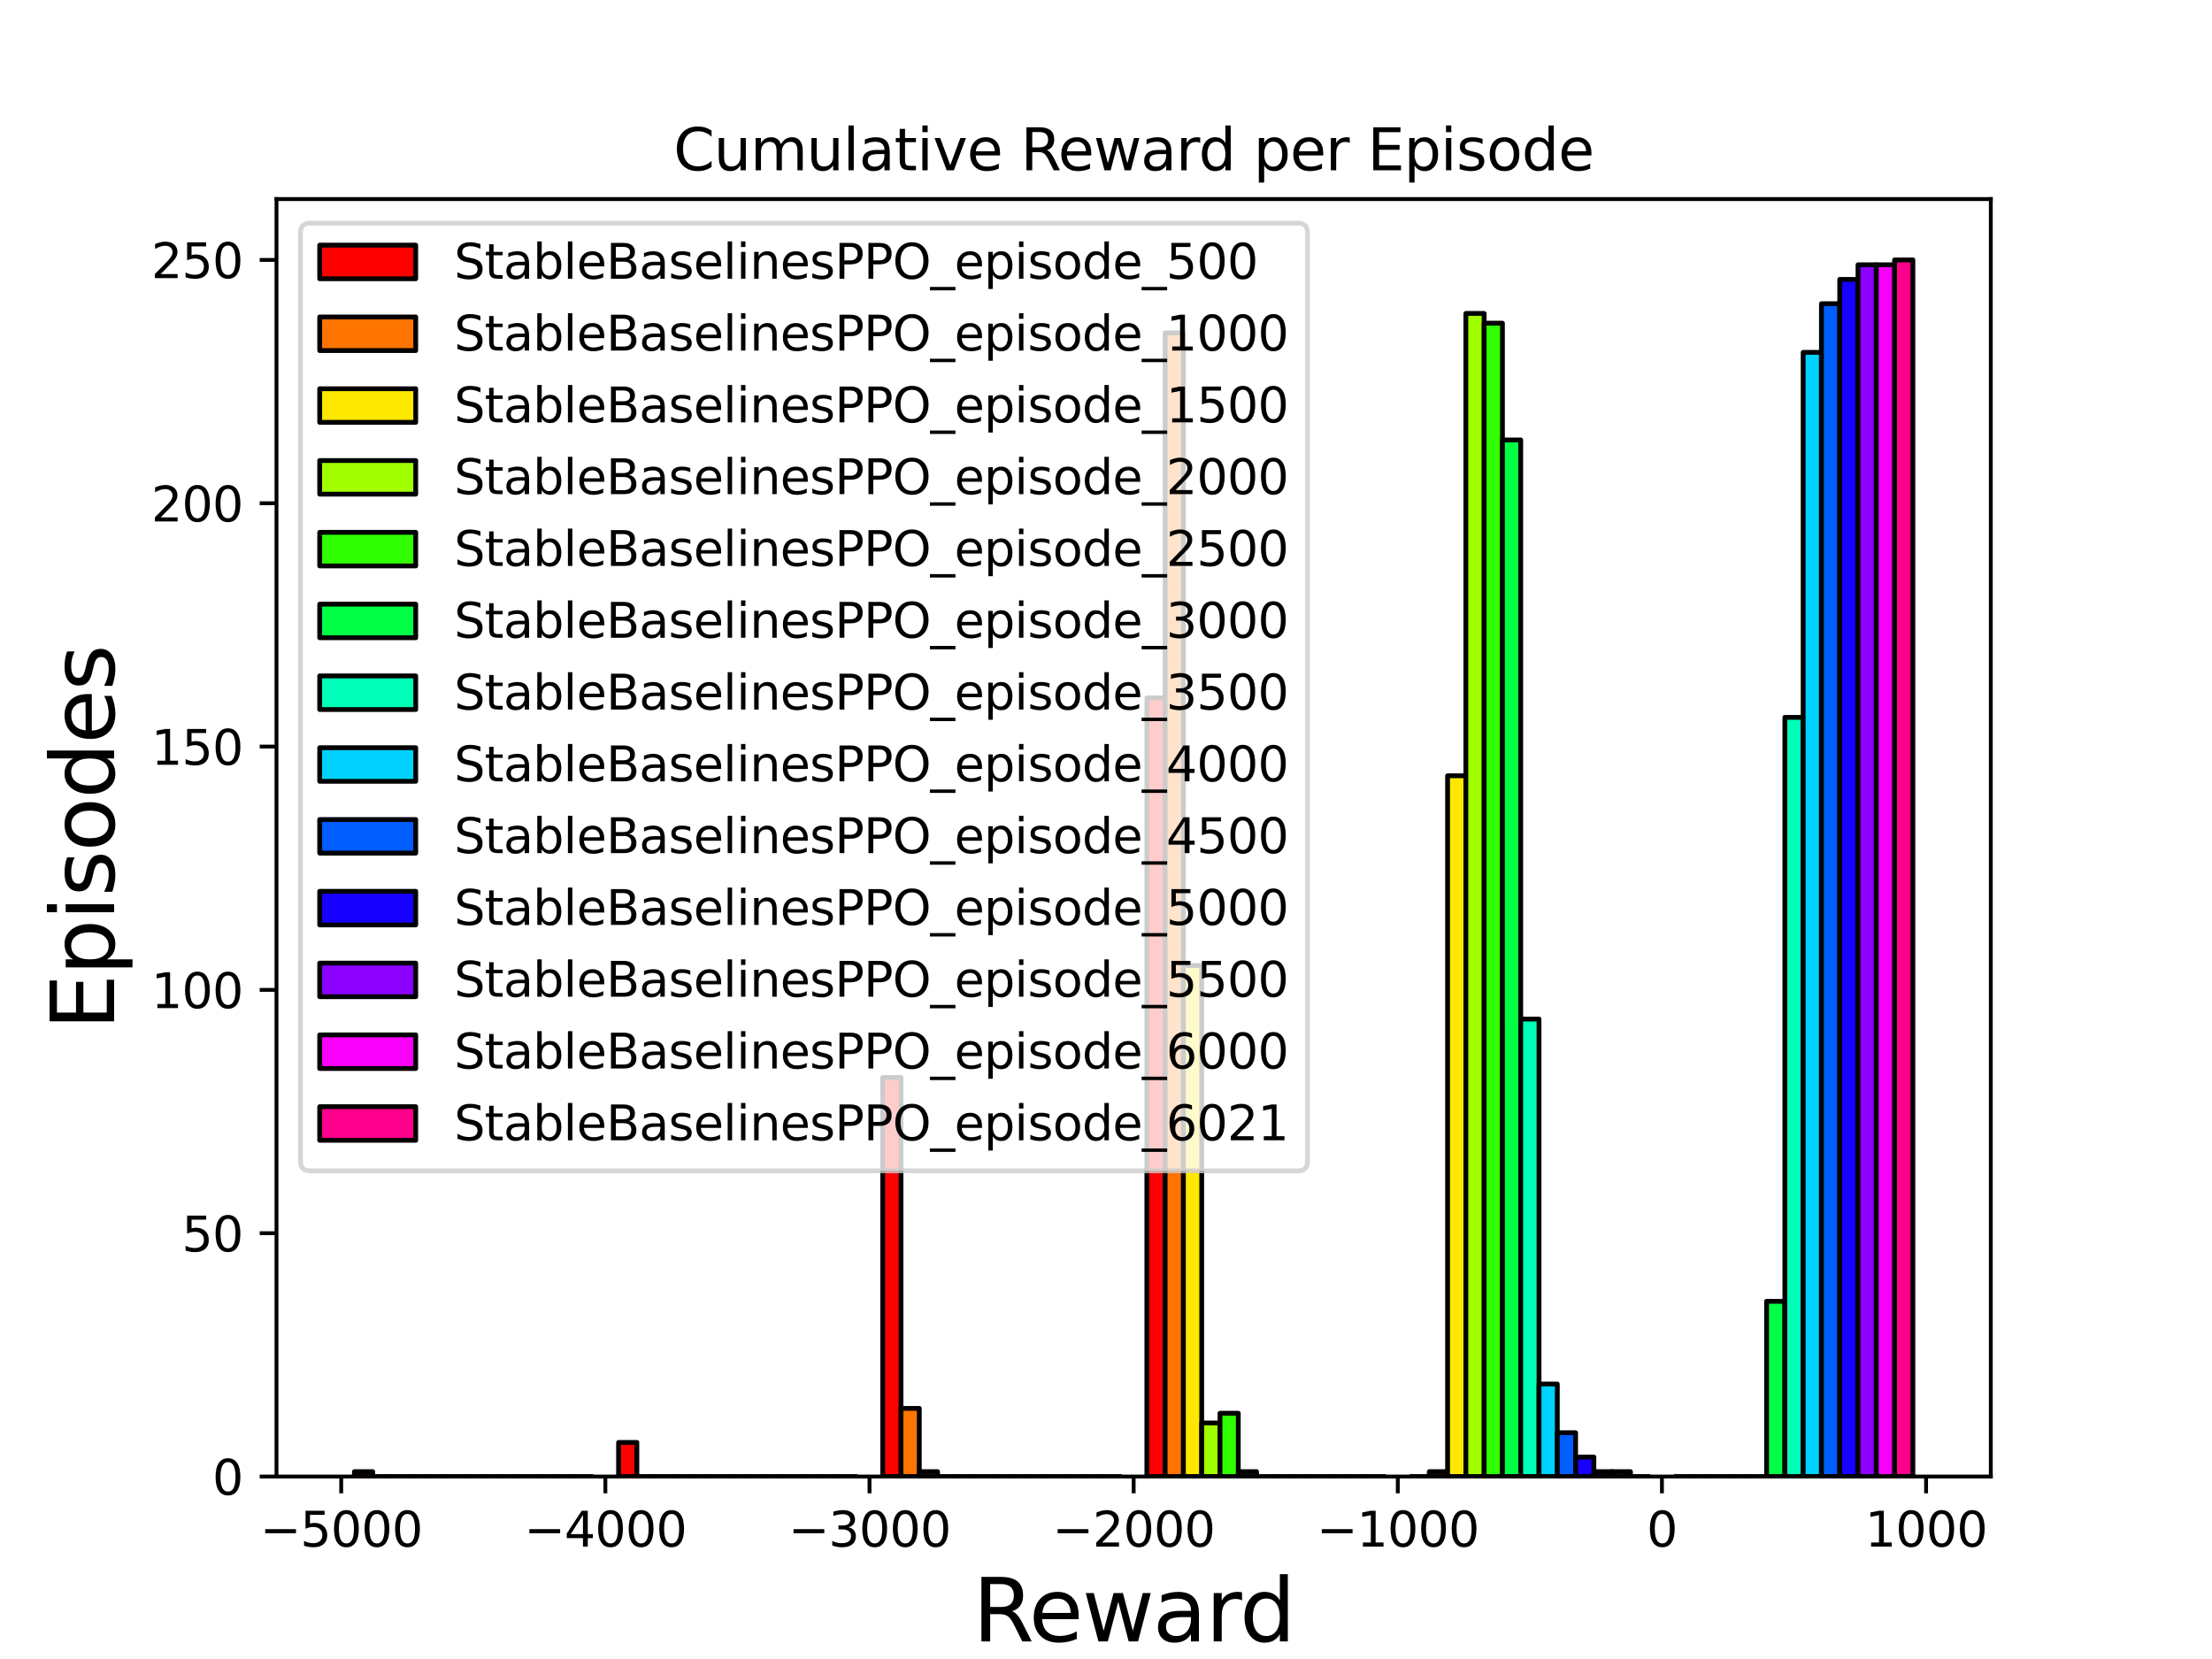 <?xml version="1.0" encoding="utf-8" standalone="no"?>
<!DOCTYPE svg PUBLIC "-//W3C//DTD SVG 1.1//EN"
  "http://www.w3.org/Graphics/SVG/1.1/DTD/svg11.dtd">
<svg xmlns:xlink="http://www.w3.org/1999/xlink" width="460.8pt" height="345.6pt" viewBox="0 0 460.8 345.6" xmlns="http://www.w3.org/2000/svg" version="1.1">
 <defs>
  <style type="text/css">*{stroke-linejoin: round; stroke-linecap: butt}</style>
 </defs>
 <g id="figure_1">
  <g id="patch_1">
   <path d="M 0 345.6 
L 460.8 345.6 
L 460.8 0 
L 0 0 
z
" style="fill: #ffffff"/>
  </g>
  <g id="axes_1">
   <g id="patch_2">
    <path d="M 57.6 307.584 
L 414.72 307.584 
L 414.72 41.472 
L 57.6 41.472 
z
" style="fill: #ffffff"/>
   </g>
   <g id="patch_3">
    <path d="M 73.833 307.584 
L 77.642 307.584 
L 77.642 306.57 
L 73.833 306.57 
z
" clip-path="url(#pddac6ace51)" style="fill: #ff0000; stroke: #000000; stroke-linejoin: miter"/>
   </g>
   <g id="patch_4">
    <path d="M 128.859 307.584 
L 132.668 307.584 
L 132.668 300.488 
L 128.859 300.488 
z
" clip-path="url(#pddac6ace51)" style="fill: #ff0000; stroke: #000000; stroke-linejoin: miter"/>
   </g>
   <g id="patch_5">
    <path d="M 183.885 307.584 
L 187.695 307.584 
L 187.695 224.456 
L 183.885 224.456 
z
" clip-path="url(#pddac6ace51)" style="fill: #ff0000; stroke: #000000; stroke-linejoin: miter"/>
   </g>
   <g id="patch_6">
    <path d="M 238.911 307.584 
L 242.721 307.584 
L 242.721 145.382 
L 238.911 145.382 
z
" clip-path="url(#pddac6ace51)" style="fill: #ff0000; stroke: #000000; stroke-linejoin: miter"/>
   </g>
   <g id="patch_7">
    <path d="M 293.938 307.584 
L 297.747 307.584 
L 297.747 307.584 
L 293.938 307.584 
z
" clip-path="url(#pddac6ace51)" style="fill: #ff0000; stroke: #000000; stroke-linejoin: miter"/>
   </g>
   <g id="patch_8">
    <path d="M 348.964 307.584 
L 352.773 307.584 
L 352.773 307.584 
L 348.964 307.584 
z
" clip-path="url(#pddac6ace51)" style="fill: #ff0000; stroke: #000000; stroke-linejoin: miter"/>
   </g>
   <g id="patch_9">
    <path d="M 77.642 307.584 
L 81.452 307.584 
L 81.452 307.584 
L 77.642 307.584 
z
" clip-path="url(#pddac6ace51)" style="fill: #ff7400; stroke: #000000; stroke-linejoin: miter"/>
   </g>
   <g id="patch_10">
    <path d="M 132.668 307.584 
L 136.478 307.584 
L 136.478 307.584 
L 132.668 307.584 
z
" clip-path="url(#pddac6ace51)" style="fill: #ff7400; stroke: #000000; stroke-linejoin: miter"/>
   </g>
   <g id="patch_11">
    <path d="M 187.695 307.584 
L 191.504 307.584 
L 191.504 293.391 
L 187.695 293.391 
z
" clip-path="url(#pddac6ace51)" style="fill: #ff7400; stroke: #000000; stroke-linejoin: miter"/>
   </g>
   <g id="patch_12">
    <path d="M 242.721 307.584 
L 246.53 307.584 
L 246.53 69.35 
L 242.721 69.35 
z
" clip-path="url(#pddac6ace51)" style="fill: #ff7400; stroke: #000000; stroke-linejoin: miter"/>
   </g>
   <g id="patch_13">
    <path d="M 297.747 307.584 
L 301.557 307.584 
L 301.557 306.57 
L 297.747 306.57 
z
" clip-path="url(#pddac6ace51)" style="fill: #ff7400; stroke: #000000; stroke-linejoin: miter"/>
   </g>
   <g id="patch_14">
    <path d="M 352.773 307.584 
L 356.583 307.584 
L 356.583 307.584 
L 352.773 307.584 
z
" clip-path="url(#pddac6ace51)" style="fill: #ff7400; stroke: #000000; stroke-linejoin: miter"/>
   </g>
   <g id="patch_15">
    <path d="M 81.452 307.584 
L 85.261 307.584 
L 85.261 307.584 
L 81.452 307.584 
z
" clip-path="url(#pddac6ace51)" style="fill: #ffe800; stroke: #000000; stroke-linejoin: miter"/>
   </g>
   <g id="patch_16">
    <path d="M 136.478 307.584 
L 140.287 307.584 
L 140.287 307.584 
L 136.478 307.584 
z
" clip-path="url(#pddac6ace51)" style="fill: #ffe800; stroke: #000000; stroke-linejoin: miter"/>
   </g>
   <g id="patch_17">
    <path d="M 191.504 307.584 
L 195.314 307.584 
L 195.314 306.57 
L 191.504 306.57 
z
" clip-path="url(#pddac6ace51)" style="fill: #ffe800; stroke: #000000; stroke-linejoin: miter"/>
   </g>
   <g id="patch_18">
    <path d="M 246.53 307.584 
L 250.34 307.584 
L 250.34 201.139 
L 246.53 201.139 
z
" clip-path="url(#pddac6ace51)" style="fill: #ffe800; stroke: #000000; stroke-linejoin: miter"/>
   </g>
   <g id="patch_19">
    <path d="M 301.557 307.584 
L 305.366 307.584 
L 305.366 161.603 
L 301.557 161.603 
z
" clip-path="url(#pddac6ace51)" style="fill: #ffe800; stroke: #000000; stroke-linejoin: miter"/>
   </g>
   <g id="patch_20">
    <path d="M 356.583 307.584 
L 360.392 307.584 
L 360.392 307.584 
L 356.583 307.584 
z
" clip-path="url(#pddac6ace51)" style="fill: #ffe800; stroke: #000000; stroke-linejoin: miter"/>
   </g>
   <g id="patch_21">
    <path d="M 85.261 307.584 
L 89.071 307.584 
L 89.071 307.584 
L 85.261 307.584 
z
" clip-path="url(#pddac6ace51)" style="fill: #a2ff00; stroke: #000000; stroke-linejoin: miter"/>
   </g>
   <g id="patch_22">
    <path d="M 140.287 307.584 
L 144.097 307.584 
L 144.097 307.584 
L 140.287 307.584 
z
" clip-path="url(#pddac6ace51)" style="fill: #a2ff00; stroke: #000000; stroke-linejoin: miter"/>
   </g>
   <g id="patch_23">
    <path d="M 195.314 307.584 
L 199.123 307.584 
L 199.123 307.584 
L 195.314 307.584 
z
" clip-path="url(#pddac6ace51)" style="fill: #a2ff00; stroke: #000000; stroke-linejoin: miter"/>
   </g>
   <g id="patch_24">
    <path d="M 250.34 307.584 
L 254.149 307.584 
L 254.149 296.433 
L 250.34 296.433 
z
" clip-path="url(#pddac6ace51)" style="fill: #a2ff00; stroke: #000000; stroke-linejoin: miter"/>
   </g>
   <g id="patch_25">
    <path d="M 305.366 307.584 
L 309.176 307.584 
L 309.176 65.295 
L 305.366 65.295 
z
" clip-path="url(#pddac6ace51)" style="fill: #a2ff00; stroke: #000000; stroke-linejoin: miter"/>
   </g>
   <g id="patch_26">
    <path d="M 360.392 307.584 
L 364.202 307.584 
L 364.202 307.584 
L 360.392 307.584 
z
" clip-path="url(#pddac6ace51)" style="fill: #a2ff00; stroke: #000000; stroke-linejoin: miter"/>
   </g>
   <g id="patch_27">
    <path d="M 89.071 307.584 
L 92.88 307.584 
L 92.88 307.584 
L 89.071 307.584 
z
" clip-path="url(#pddac6ace51)" style="fill: #2fff00; stroke: #000000; stroke-linejoin: miter"/>
   </g>
   <g id="patch_28">
    <path d="M 144.097 307.584 
L 147.906 307.584 
L 147.906 307.584 
L 144.097 307.584 
z
" clip-path="url(#pddac6ace51)" style="fill: #2fff00; stroke: #000000; stroke-linejoin: miter"/>
   </g>
   <g id="patch_29">
    <path d="M 199.123 307.584 
L 202.933 307.584 
L 202.933 307.584 
L 199.123 307.584 
z
" clip-path="url(#pddac6ace51)" style="fill: #2fff00; stroke: #000000; stroke-linejoin: miter"/>
   </g>
   <g id="patch_30">
    <path d="M 254.149 307.584 
L 257.959 307.584 
L 257.959 294.405 
L 254.149 294.405 
z
" clip-path="url(#pddac6ace51)" style="fill: #2fff00; stroke: #000000; stroke-linejoin: miter"/>
   </g>
   <g id="patch_31">
    <path d="M 309.176 307.584 
L 312.985 307.584 
L 312.985 67.323 
L 309.176 67.323 
z
" clip-path="url(#pddac6ace51)" style="fill: #2fff00; stroke: #000000; stroke-linejoin: miter"/>
   </g>
   <g id="patch_32">
    <path d="M 364.202 307.584 
L 368.011 307.584 
L 368.011 307.584 
L 364.202 307.584 
z
" clip-path="url(#pddac6ace51)" style="fill: #2fff00; stroke: #000000; stroke-linejoin: miter"/>
   </g>
   <g id="patch_33">
    <path d="M 92.88 307.584 
L 96.69 307.584 
L 96.69 307.584 
L 92.88 307.584 
z
" clip-path="url(#pddac6ace51)" style="fill: #00ff45; stroke: #000000; stroke-linejoin: miter"/>
   </g>
   <g id="patch_34">
    <path d="M 147.906 307.584 
L 151.716 307.584 
L 151.716 307.584 
L 147.906 307.584 
z
" clip-path="url(#pddac6ace51)" style="fill: #00ff45; stroke: #000000; stroke-linejoin: miter"/>
   </g>
   <g id="patch_35">
    <path d="M 202.933 307.584 
L 206.742 307.584 
L 206.742 307.584 
L 202.933 307.584 
z
" clip-path="url(#pddac6ace51)" style="fill: #00ff45; stroke: #000000; stroke-linejoin: miter"/>
   </g>
   <g id="patch_36">
    <path d="M 257.959 307.584 
L 261.768 307.584 
L 261.768 306.57 
L 257.959 306.57 
z
" clip-path="url(#pddac6ace51)" style="fill: #00ff45; stroke: #000000; stroke-linejoin: miter"/>
   </g>
   <g id="patch_37">
    <path d="M 312.985 307.584 
L 316.795 307.584 
L 316.795 91.653 
L 312.985 91.653 
z
" clip-path="url(#pddac6ace51)" style="fill: #00ff45; stroke: #000000; stroke-linejoin: miter"/>
   </g>
   <g id="patch_38">
    <path d="M 368.011 307.584 
L 371.821 307.584 
L 371.821 271.089 
L 368.011 271.089 
z
" clip-path="url(#pddac6ace51)" style="fill: #00ff45; stroke: #000000; stroke-linejoin: miter"/>
   </g>
   <g id="patch_39">
    <path d="M 96.69 307.584 
L 100.499 307.584 
L 100.499 307.584 
L 96.69 307.584 
z
" clip-path="url(#pddac6ace51)" style="fill: #00ffb9; stroke: #000000; stroke-linejoin: miter"/>
   </g>
   <g id="patch_40">
    <path d="M 151.716 307.584 
L 155.525 307.584 
L 155.525 307.584 
L 151.716 307.584 
z
" clip-path="url(#pddac6ace51)" style="fill: #00ffb9; stroke: #000000; stroke-linejoin: miter"/>
   </g>
   <g id="patch_41">
    <path d="M 206.742 307.584 
L 210.552 307.584 
L 210.552 307.584 
L 206.742 307.584 
z
" clip-path="url(#pddac6ace51)" style="fill: #00ffb9; stroke: #000000; stroke-linejoin: miter"/>
   </g>
   <g id="patch_42">
    <path d="M 261.768 307.584 
L 265.578 307.584 
L 265.578 307.584 
L 261.768 307.584 
z
" clip-path="url(#pddac6ace51)" style="fill: #00ffb9; stroke: #000000; stroke-linejoin: miter"/>
   </g>
   <g id="patch_43">
    <path d="M 316.795 307.584 
L 320.604 307.584 
L 320.604 212.291 
L 316.795 212.291 
z
" clip-path="url(#pddac6ace51)" style="fill: #00ffb9; stroke: #000000; stroke-linejoin: miter"/>
   </g>
   <g id="patch_44">
    <path d="M 371.821 307.584 
L 375.63 307.584 
L 375.63 149.437 
L 371.821 149.437 
z
" clip-path="url(#pddac6ace51)" style="fill: #00ffb9; stroke: #000000; stroke-linejoin: miter"/>
   </g>
   <g id="patch_45">
    <path d="M 100.499 307.584 
L 104.309 307.584 
L 104.309 307.584 
L 100.499 307.584 
z
" clip-path="url(#pddac6ace51)" style="fill: #00d1ff; stroke: #000000; stroke-linejoin: miter"/>
   </g>
   <g id="patch_46">
    <path d="M 155.525 307.584 
L 159.335 307.584 
L 159.335 307.584 
L 155.525 307.584 
z
" clip-path="url(#pddac6ace51)" style="fill: #00d1ff; stroke: #000000; stroke-linejoin: miter"/>
   </g>
   <g id="patch_47">
    <path d="M 210.552 307.584 
L 214.361 307.584 
L 214.361 307.584 
L 210.552 307.584 
z
" clip-path="url(#pddac6ace51)" style="fill: #00d1ff; stroke: #000000; stroke-linejoin: miter"/>
   </g>
   <g id="patch_48">
    <path d="M 265.578 307.584 
L 269.387 307.584 
L 269.387 307.584 
L 265.578 307.584 
z
" clip-path="url(#pddac6ace51)" style="fill: #00d1ff; stroke: #000000; stroke-linejoin: miter"/>
   </g>
   <g id="patch_49">
    <path d="M 320.604 307.584 
L 324.414 307.584 
L 324.414 288.323 
L 320.604 288.323 
z
" clip-path="url(#pddac6ace51)" style="fill: #00d1ff; stroke: #000000; stroke-linejoin: miter"/>
   </g>
   <g id="patch_50">
    <path d="M 375.63 307.584 
L 379.44 307.584 
L 379.44 73.405 
L 375.63 73.405 
z
" clip-path="url(#pddac6ace51)" style="fill: #00d1ff; stroke: #000000; stroke-linejoin: miter"/>
   </g>
   <g id="patch_51">
    <path d="M 104.309 307.584 
L 108.118 307.584 
L 108.118 307.584 
L 104.309 307.584 
z
" clip-path="url(#pddac6ace51)" style="fill: #005dff; stroke: #000000; stroke-linejoin: miter"/>
   </g>
   <g id="patch_52">
    <path d="M 159.335 307.584 
L 163.144 307.584 
L 163.144 307.584 
L 159.335 307.584 
z
" clip-path="url(#pddac6ace51)" style="fill: #005dff; stroke: #000000; stroke-linejoin: miter"/>
   </g>
   <g id="patch_53">
    <path d="M 214.361 307.584 
L 218.171 307.584 
L 218.171 307.584 
L 214.361 307.584 
z
" clip-path="url(#pddac6ace51)" style="fill: #005dff; stroke: #000000; stroke-linejoin: miter"/>
   </g>
   <g id="patch_54">
    <path d="M 269.387 307.584 
L 273.197 307.584 
L 273.197 307.584 
L 269.387 307.584 
z
" clip-path="url(#pddac6ace51)" style="fill: #005dff; stroke: #000000; stroke-linejoin: miter"/>
   </g>
   <g id="patch_55">
    <path d="M 324.414 307.584 
L 328.223 307.584 
L 328.223 298.46 
L 324.414 298.46 
z
" clip-path="url(#pddac6ace51)" style="fill: #005dff; stroke: #000000; stroke-linejoin: miter"/>
   </g>
   <g id="patch_56">
    <path d="M 379.44 307.584 
L 383.249 307.584 
L 383.249 63.268 
L 379.44 63.268 
z
" clip-path="url(#pddac6ace51)" style="fill: #005dff; stroke: #000000; stroke-linejoin: miter"/>
   </g>
   <g id="patch_57">
    <path d="M 108.118 307.584 
L 111.928 307.584 
L 111.928 307.584 
L 108.118 307.584 
z
" clip-path="url(#pddac6ace51)" style="fill: #1700ff; stroke: #000000; stroke-linejoin: miter"/>
   </g>
   <g id="patch_58">
    <path d="M 163.144 307.584 
L 166.954 307.584 
L 166.954 307.584 
L 163.144 307.584 
z
" clip-path="url(#pddac6ace51)" style="fill: #1700ff; stroke: #000000; stroke-linejoin: miter"/>
   </g>
   <g id="patch_59">
    <path d="M 218.171 307.584 
L 221.98 307.584 
L 221.98 307.584 
L 218.171 307.584 
z
" clip-path="url(#pddac6ace51)" style="fill: #1700ff; stroke: #000000; stroke-linejoin: miter"/>
   </g>
   <g id="patch_60">
    <path d="M 273.197 307.584 
L 277.006 307.584 
L 277.006 307.584 
L 273.197 307.584 
z
" clip-path="url(#pddac6ace51)" style="fill: #1700ff; stroke: #000000; stroke-linejoin: miter"/>
   </g>
   <g id="patch_61">
    <path d="M 328.223 307.584 
L 332.033 307.584 
L 332.033 303.529 
L 328.223 303.529 
z
" clip-path="url(#pddac6ace51)" style="fill: #1700ff; stroke: #000000; stroke-linejoin: miter"/>
   </g>
   <g id="patch_62">
    <path d="M 383.249 307.584 
L 387.059 307.584 
L 387.059 58.199 
L 383.249 58.199 
z
" clip-path="url(#pddac6ace51)" style="fill: #1700ff; stroke: #000000; stroke-linejoin: miter"/>
   </g>
   <g id="patch_63">
    <path d="M 111.928 307.584 
L 115.737 307.584 
L 115.737 307.584 
L 111.928 307.584 
z
" clip-path="url(#pddac6ace51)" style="fill: #8b00ff; stroke: #000000; stroke-linejoin: miter"/>
   </g>
   <g id="patch_64">
    <path d="M 166.954 307.584 
L 170.763 307.584 
L 170.763 307.584 
L 166.954 307.584 
z
" clip-path="url(#pddac6ace51)" style="fill: #8b00ff; stroke: #000000; stroke-linejoin: miter"/>
   </g>
   <g id="patch_65">
    <path d="M 221.98 307.584 
L 225.79 307.584 
L 225.79 307.584 
L 221.98 307.584 
z
" clip-path="url(#pddac6ace51)" style="fill: #8b00ff; stroke: #000000; stroke-linejoin: miter"/>
   </g>
   <g id="patch_66">
    <path d="M 277.006 307.584 
L 280.816 307.584 
L 280.816 307.584 
L 277.006 307.584 
z
" clip-path="url(#pddac6ace51)" style="fill: #8b00ff; stroke: #000000; stroke-linejoin: miter"/>
   </g>
   <g id="patch_67">
    <path d="M 332.033 307.584 
L 335.842 307.584 
L 335.842 306.57 
L 332.033 306.57 
z
" clip-path="url(#pddac6ace51)" style="fill: #8b00ff; stroke: #000000; stroke-linejoin: miter"/>
   </g>
   <g id="patch_68">
    <path d="M 387.059 307.584 
L 390.868 307.584 
L 390.868 55.158 
L 387.059 55.158 
z
" clip-path="url(#pddac6ace51)" style="fill: #8b00ff; stroke: #000000; stroke-linejoin: miter"/>
   </g>
   <g id="patch_69">
    <path d="M 115.737 307.584 
L 119.547 307.584 
L 119.547 307.584 
L 115.737 307.584 
z
" clip-path="url(#pddac6ace51)" style="fill: #f900fa; stroke: #000000; stroke-linejoin: miter"/>
   </g>
   <g id="patch_70">
    <path d="M 170.763 307.584 
L 174.573 307.584 
L 174.573 307.584 
L 170.763 307.584 
z
" clip-path="url(#pddac6ace51)" style="fill: #f900fa; stroke: #000000; stroke-linejoin: miter"/>
   </g>
   <g id="patch_71">
    <path d="M 225.79 307.584 
L 229.599 307.584 
L 229.599 307.584 
L 225.79 307.584 
z
" clip-path="url(#pddac6ace51)" style="fill: #f900fa; stroke: #000000; stroke-linejoin: miter"/>
   </g>
   <g id="patch_72">
    <path d="M 280.816 307.584 
L 284.625 307.584 
L 284.625 307.584 
L 280.816 307.584 
z
" clip-path="url(#pddac6ace51)" style="fill: #f900fa; stroke: #000000; stroke-linejoin: miter"/>
   </g>
   <g id="patch_73">
    <path d="M 335.842 307.584 
L 339.652 307.584 
L 339.652 306.57 
L 335.842 306.57 
z
" clip-path="url(#pddac6ace51)" style="fill: #f900fa; stroke: #000000; stroke-linejoin: miter"/>
   </g>
   <g id="patch_74">
    <path d="M 390.868 307.584 
L 394.678 307.584 
L 394.678 55.158 
L 390.868 55.158 
z
" clip-path="url(#pddac6ace51)" style="fill: #f900fa; stroke: #000000; stroke-linejoin: miter"/>
   </g>
   <g id="patch_75">
    <path d="M 119.547 307.584 
L 123.356 307.584 
L 123.356 307.584 
L 119.547 307.584 
z
" clip-path="url(#pddac6ace51)" style="fill: #ff008c; stroke: #000000; stroke-linejoin: miter"/>
   </g>
   <g id="patch_76">
    <path d="M 174.573 307.584 
L 178.382 307.584 
L 178.382 307.584 
L 174.573 307.584 
z
" clip-path="url(#pddac6ace51)" style="fill: #ff008c; stroke: #000000; stroke-linejoin: miter"/>
   </g>
   <g id="patch_77">
    <path d="M 229.599 307.584 
L 233.409 307.584 
L 233.409 307.584 
L 229.599 307.584 
z
" clip-path="url(#pddac6ace51)" style="fill: #ff008c; stroke: #000000; stroke-linejoin: miter"/>
   </g>
   <g id="patch_78">
    <path d="M 284.625 307.584 
L 288.435 307.584 
L 288.435 307.584 
L 284.625 307.584 
z
" clip-path="url(#pddac6ace51)" style="fill: #ff008c; stroke: #000000; stroke-linejoin: miter"/>
   </g>
   <g id="patch_79">
    <path d="M 339.652 307.584 
L 343.461 307.584 
L 343.461 307.584 
L 339.652 307.584 
z
" clip-path="url(#pddac6ace51)" style="fill: #ff008c; stroke: #000000; stroke-linejoin: miter"/>
   </g>
   <g id="patch_80">
    <path d="M 394.678 307.584 
L 398.487 307.584 
L 398.487 54.144 
L 394.678 54.144 
z
" clip-path="url(#pddac6ace51)" style="fill: #ff008c; stroke: #000000; stroke-linejoin: miter"/>
   </g>
   <g id="matplotlib.axis_1">
    <g id="xtick_1">
     <g id="line2d_1">
      <defs>
       <path id="m359c93d064" d="M 0 0 
L 0 3.5 
" style="stroke: #000000; stroke-width: 0.8"/>
      </defs>
      <g>
       <use xlink:href="#m359c93d064" x="71.081" y="307.584" style="stroke: #000000; stroke-width: 0.8"/>
      </g>
     </g>
     <g id="text_1">
      <!-- −5000 -->
      <g transform="translate(54.167 322.182)scale(0.1 -0.1)">
       <defs>
        <path id="DejaVuSans-2212" d="M 678 2272 
L 4684 2272 
L 4684 1741 
L 678 1741 
L 678 2272 
z
" transform="scale(0.016)"/>
        <path id="DejaVuSans-35" d="M 691 4666 
L 3169 4666 
L 3169 4134 
L 1269 4134 
L 1269 2991 
Q 1406 3038 1543 3061 
Q 1681 3084 1819 3084 
Q 2600 3084 3056 2656 
Q 3513 2228 3513 1497 
Q 3513 744 3044 326 
Q 2575 -91 1722 -91 
Q 1428 -91 1123 -41 
Q 819 9 494 109 
L 494 744 
Q 775 591 1075 516 
Q 1375 441 1709 441 
Q 2250 441 2565 725 
Q 2881 1009 2881 1497 
Q 2881 1984 2565 2268 
Q 2250 2553 1709 2553 
Q 1456 2553 1204 2497 
Q 953 2441 691 2322 
L 691 4666 
z
" transform="scale(0.016)"/>
        <path id="DejaVuSans-30" d="M 2034 4250 
Q 1547 4250 1301 3770 
Q 1056 3291 1056 2328 
Q 1056 1369 1301 889 
Q 1547 409 2034 409 
Q 2525 409 2770 889 
Q 3016 1369 3016 2328 
Q 3016 3291 2770 3770 
Q 2525 4250 2034 4250 
z
M 2034 4750 
Q 2819 4750 3233 4129 
Q 3647 3509 3647 2328 
Q 3647 1150 3233 529 
Q 2819 -91 2034 -91 
Q 1250 -91 836 529 
Q 422 1150 422 2328 
Q 422 3509 836 4129 
Q 1250 4750 2034 4750 
z
" transform="scale(0.016)"/>
       </defs>
       <use xlink:href="#DejaVuSans-2212"/>
       <use xlink:href="#DejaVuSans-35" x="83.789"/>
       <use xlink:href="#DejaVuSans-30" x="147.412"/>
       <use xlink:href="#DejaVuSans-30" x="211.035"/>
       <use xlink:href="#DejaVuSans-30" x="274.658"/>
      </g>
     </g>
    </g>
    <g id="xtick_2">
     <g id="line2d_2">
      <g>
       <use xlink:href="#m359c93d064" x="126.108" y="307.584" style="stroke: #000000; stroke-width: 0.8"/>
      </g>
     </g>
     <g id="text_2">
      <!-- −4000 -->
      <g transform="translate(109.193 322.182)scale(0.1 -0.1)">
       <defs>
        <path id="DejaVuSans-34" d="M 2419 4116 
L 825 1625 
L 2419 1625 
L 2419 4116 
z
M 2253 4666 
L 3047 4666 
L 3047 1625 
L 3713 1625 
L 3713 1100 
L 3047 1100 
L 3047 0 
L 2419 0 
L 2419 1100 
L 313 1100 
L 313 1709 
L 2253 4666 
z
" transform="scale(0.016)"/>
       </defs>
       <use xlink:href="#DejaVuSans-2212"/>
       <use xlink:href="#DejaVuSans-34" x="83.789"/>
       <use xlink:href="#DejaVuSans-30" x="147.412"/>
       <use xlink:href="#DejaVuSans-30" x="211.035"/>
       <use xlink:href="#DejaVuSans-30" x="274.658"/>
      </g>
     </g>
    </g>
    <g id="xtick_3">
     <g id="line2d_3">
      <g>
       <use xlink:href="#m359c93d064" x="181.134" y="307.584" style="stroke: #000000; stroke-width: 0.8"/>
      </g>
     </g>
     <g id="text_3">
      <!-- −3000 -->
      <g transform="translate(164.219 322.182)scale(0.1 -0.1)">
       <defs>
        <path id="DejaVuSans-33" d="M 2597 2516 
Q 3050 2419 3304 2112 
Q 3559 1806 3559 1356 
Q 3559 666 3084 287 
Q 2609 -91 1734 -91 
Q 1441 -91 1130 -33 
Q 819 25 488 141 
L 488 750 
Q 750 597 1062 519 
Q 1375 441 1716 441 
Q 2309 441 2620 675 
Q 2931 909 2931 1356 
Q 2931 1769 2642 2001 
Q 2353 2234 1838 2234 
L 1294 2234 
L 1294 2753 
L 1863 2753 
Q 2328 2753 2575 2939 
Q 2822 3125 2822 3475 
Q 2822 3834 2567 4026 
Q 2313 4219 1838 4219 
Q 1578 4219 1281 4162 
Q 984 4106 628 3988 
L 628 4550 
Q 988 4650 1302 4700 
Q 1616 4750 1894 4750 
Q 2613 4750 3031 4423 
Q 3450 4097 3450 3541 
Q 3450 3153 3228 2886 
Q 3006 2619 2597 2516 
z
" transform="scale(0.016)"/>
       </defs>
       <use xlink:href="#DejaVuSans-2212"/>
       <use xlink:href="#DejaVuSans-33" x="83.789"/>
       <use xlink:href="#DejaVuSans-30" x="147.412"/>
       <use xlink:href="#DejaVuSans-30" x="211.035"/>
       <use xlink:href="#DejaVuSans-30" x="274.658"/>
      </g>
     </g>
    </g>
    <g id="xtick_4">
     <g id="line2d_4">
      <g>
       <use xlink:href="#m359c93d064" x="236.16" y="307.584" style="stroke: #000000; stroke-width: 0.8"/>
      </g>
     </g>
     <g id="text_4">
      <!-- −2000 -->
      <g transform="translate(219.245 322.182)scale(0.1 -0.1)">
       <defs>
        <path id="DejaVuSans-32" d="M 1228 531 
L 3431 531 
L 3431 0 
L 469 0 
L 469 531 
Q 828 903 1448 1529 
Q 2069 2156 2228 2338 
Q 2531 2678 2651 2914 
Q 2772 3150 2772 3378 
Q 2772 3750 2511 3984 
Q 2250 4219 1831 4219 
Q 1534 4219 1204 4116 
Q 875 4013 500 3803 
L 500 4441 
Q 881 4594 1212 4672 
Q 1544 4750 1819 4750 
Q 2544 4750 2975 4387 
Q 3406 4025 3406 3419 
Q 3406 3131 3298 2873 
Q 3191 2616 2906 2266 
Q 2828 2175 2409 1742 
Q 1991 1309 1228 531 
z
" transform="scale(0.016)"/>
       </defs>
       <use xlink:href="#DejaVuSans-2212"/>
       <use xlink:href="#DejaVuSans-32" x="83.789"/>
       <use xlink:href="#DejaVuSans-30" x="147.412"/>
       <use xlink:href="#DejaVuSans-30" x="211.035"/>
       <use xlink:href="#DejaVuSans-30" x="274.658"/>
      </g>
     </g>
    </g>
    <g id="xtick_5">
     <g id="line2d_5">
      <g>
       <use xlink:href="#m359c93d064" x="291.186" y="307.584" style="stroke: #000000; stroke-width: 0.8"/>
      </g>
     </g>
     <g id="text_5">
      <!-- −1000 -->
      <g transform="translate(274.271 322.182)scale(0.1 -0.1)">
       <defs>
        <path id="DejaVuSans-31" d="M 794 531 
L 1825 531 
L 1825 4091 
L 703 3866 
L 703 4441 
L 1819 4666 
L 2450 4666 
L 2450 531 
L 3481 531 
L 3481 0 
L 794 0 
L 794 531 
z
" transform="scale(0.016)"/>
       </defs>
       <use xlink:href="#DejaVuSans-2212"/>
       <use xlink:href="#DejaVuSans-31" x="83.789"/>
       <use xlink:href="#DejaVuSans-30" x="147.412"/>
       <use xlink:href="#DejaVuSans-30" x="211.035"/>
       <use xlink:href="#DejaVuSans-30" x="274.658"/>
      </g>
     </g>
    </g>
    <g id="xtick_6">
     <g id="line2d_6">
      <g>
       <use xlink:href="#m359c93d064" x="346.212" y="307.584" style="stroke: #000000; stroke-width: 0.8"/>
      </g>
     </g>
     <g id="text_6">
      <!-- 0 -->
      <g transform="translate(343.031 322.182)scale(0.1 -0.1)">
       <use xlink:href="#DejaVuSans-30"/>
      </g>
     </g>
    </g>
    <g id="xtick_7">
     <g id="line2d_7">
      <g>
       <use xlink:href="#m359c93d064" x="401.239" y="307.584" style="stroke: #000000; stroke-width: 0.8"/>
      </g>
     </g>
     <g id="text_7">
      <!-- 1000 -->
      <g transform="translate(388.514 322.182)scale(0.1 -0.1)">
       <use xlink:href="#DejaVuSans-31"/>
       <use xlink:href="#DejaVuSans-30" x="63.623"/>
       <use xlink:href="#DejaVuSans-30" x="127.246"/>
       <use xlink:href="#DejaVuSans-30" x="190.869"/>
      </g>
     </g>
    </g>
    <g id="text_8">
     <!-- Reward -->
     <g transform="translate(202.642 341.939)scale(0.18 -0.18)">
      <defs>
       <path id="DejaVuSans-52" d="M 2841 2188 
Q 3044 2119 3236 1894 
Q 3428 1669 3622 1275 
L 4263 0 
L 3584 0 
L 2988 1197 
Q 2756 1666 2539 1819 
Q 2322 1972 1947 1972 
L 1259 1972 
L 1259 0 
L 628 0 
L 628 4666 
L 2053 4666 
Q 2853 4666 3247 4331 
Q 3641 3997 3641 3322 
Q 3641 2881 3436 2590 
Q 3231 2300 2841 2188 
z
M 1259 4147 
L 1259 2491 
L 2053 2491 
Q 2509 2491 2742 2702 
Q 2975 2913 2975 3322 
Q 2975 3731 2742 3939 
Q 2509 4147 2053 4147 
L 1259 4147 
z
" transform="scale(0.016)"/>
       <path id="DejaVuSans-65" d="M 3597 1894 
L 3597 1613 
L 953 1613 
Q 991 1019 1311 708 
Q 1631 397 2203 397 
Q 2534 397 2845 478 
Q 3156 559 3463 722 
L 3463 178 
Q 3153 47 2828 -22 
Q 2503 -91 2169 -91 
Q 1331 -91 842 396 
Q 353 884 353 1716 
Q 353 2575 817 3079 
Q 1281 3584 2069 3584 
Q 2775 3584 3186 3129 
Q 3597 2675 3597 1894 
z
M 3022 2063 
Q 3016 2534 2758 2815 
Q 2500 3097 2075 3097 
Q 1594 3097 1305 2825 
Q 1016 2553 972 2059 
L 3022 2063 
z
" transform="scale(0.016)"/>
       <path id="DejaVuSans-77" d="M 269 3500 
L 844 3500 
L 1563 769 
L 2278 3500 
L 2956 3500 
L 3675 769 
L 4391 3500 
L 4966 3500 
L 4050 0 
L 3372 0 
L 2619 2869 
L 1863 0 
L 1184 0 
L 269 3500 
z
" transform="scale(0.016)"/>
       <path id="DejaVuSans-61" d="M 2194 1759 
Q 1497 1759 1228 1600 
Q 959 1441 959 1056 
Q 959 750 1161 570 
Q 1363 391 1709 391 
Q 2188 391 2477 730 
Q 2766 1069 2766 1631 
L 2766 1759 
L 2194 1759 
z
M 3341 1997 
L 3341 0 
L 2766 0 
L 2766 531 
Q 2569 213 2275 61 
Q 1981 -91 1556 -91 
Q 1019 -91 701 211 
Q 384 513 384 1019 
Q 384 1609 779 1909 
Q 1175 2209 1959 2209 
L 2766 2209 
L 2766 2266 
Q 2766 2663 2505 2880 
Q 2244 3097 1772 3097 
Q 1472 3097 1187 3025 
Q 903 2953 641 2809 
L 641 3341 
Q 956 3463 1253 3523 
Q 1550 3584 1831 3584 
Q 2591 3584 2966 3190 
Q 3341 2797 3341 1997 
z
" transform="scale(0.016)"/>
       <path id="DejaVuSans-72" d="M 2631 2963 
Q 2534 3019 2420 3045 
Q 2306 3072 2169 3072 
Q 1681 3072 1420 2755 
Q 1159 2438 1159 1844 
L 1159 0 
L 581 0 
L 581 3500 
L 1159 3500 
L 1159 2956 
Q 1341 3275 1631 3429 
Q 1922 3584 2338 3584 
Q 2397 3584 2469 3576 
Q 2541 3569 2628 3553 
L 2631 2963 
z
" transform="scale(0.016)"/>
       <path id="DejaVuSans-64" d="M 2906 2969 
L 2906 4863 
L 3481 4863 
L 3481 0 
L 2906 0 
L 2906 525 
Q 2725 213 2448 61 
Q 2172 -91 1784 -91 
Q 1150 -91 751 415 
Q 353 922 353 1747 
Q 353 2572 751 3078 
Q 1150 3584 1784 3584 
Q 2172 3584 2448 3432 
Q 2725 3281 2906 2969 
z
M 947 1747 
Q 947 1113 1208 752 
Q 1469 391 1925 391 
Q 2381 391 2643 752 
Q 2906 1113 2906 1747 
Q 2906 2381 2643 2742 
Q 2381 3103 1925 3103 
Q 1469 3103 1208 2742 
Q 947 2381 947 1747 
z
" transform="scale(0.016)"/>
      </defs>
      <use xlink:href="#DejaVuSans-52"/>
      <use xlink:href="#DejaVuSans-65" x="64.982"/>
      <use xlink:href="#DejaVuSans-77" x="126.506"/>
      <use xlink:href="#DejaVuSans-61" x="208.293"/>
      <use xlink:href="#DejaVuSans-72" x="269.572"/>
      <use xlink:href="#DejaVuSans-64" x="308.936"/>
     </g>
    </g>
   </g>
   <g id="matplotlib.axis_2">
    <g id="ytick_1">
     <g id="line2d_8">
      <defs>
       <path id="m127a6325f4" d="M 0 0 
L -3.5 0 
" style="stroke: #000000; stroke-width: 0.8"/>
      </defs>
      <g>
       <use xlink:href="#m127a6325f4" x="57.6" y="307.584" style="stroke: #000000; stroke-width: 0.8"/>
      </g>
     </g>
     <g id="text_9">
      <!-- 0 -->
      <g transform="translate(44.237 311.383)scale(0.1 -0.1)">
       <use xlink:href="#DejaVuSans-30"/>
      </g>
     </g>
    </g>
    <g id="ytick_2">
     <g id="line2d_9">
      <g>
       <use xlink:href="#m127a6325f4" x="57.6" y="256.896" style="stroke: #000000; stroke-width: 0.8"/>
      </g>
     </g>
     <g id="text_10">
      <!-- 50 -->
      <g transform="translate(37.875 260.695)scale(0.1 -0.1)">
       <use xlink:href="#DejaVuSans-35"/>
       <use xlink:href="#DejaVuSans-30" x="63.623"/>
      </g>
     </g>
    </g>
    <g id="ytick_3">
     <g id="line2d_10">
      <g>
       <use xlink:href="#m127a6325f4" x="57.6" y="206.208" style="stroke: #000000; stroke-width: 0.8"/>
      </g>
     </g>
     <g id="text_11">
      <!-- 100 -->
      <g transform="translate(31.512 210.007)scale(0.1 -0.1)">
       <use xlink:href="#DejaVuSans-31"/>
       <use xlink:href="#DejaVuSans-30" x="63.623"/>
       <use xlink:href="#DejaVuSans-30" x="127.246"/>
      </g>
     </g>
    </g>
    <g id="ytick_4">
     <g id="line2d_11">
      <g>
       <use xlink:href="#m127a6325f4" x="57.6" y="155.52" style="stroke: #000000; stroke-width: 0.8"/>
      </g>
     </g>
     <g id="text_12">
      <!-- 150 -->
      <g transform="translate(31.512 159.319)scale(0.1 -0.1)">
       <use xlink:href="#DejaVuSans-31"/>
       <use xlink:href="#DejaVuSans-35" x="63.623"/>
       <use xlink:href="#DejaVuSans-30" x="127.246"/>
      </g>
     </g>
    </g>
    <g id="ytick_5">
     <g id="line2d_12">
      <g>
       <use xlink:href="#m127a6325f4" x="57.6" y="104.832" style="stroke: #000000; stroke-width: 0.8"/>
      </g>
     </g>
     <g id="text_13">
      <!-- 200 -->
      <g transform="translate(31.512 108.631)scale(0.1 -0.1)">
       <use xlink:href="#DejaVuSans-32"/>
       <use xlink:href="#DejaVuSans-30" x="63.623"/>
       <use xlink:href="#DejaVuSans-30" x="127.246"/>
      </g>
     </g>
    </g>
    <g id="ytick_6">
     <g id="line2d_13">
      <g>
       <use xlink:href="#m127a6325f4" x="57.6" y="54.144" style="stroke: #000000; stroke-width: 0.8"/>
      </g>
     </g>
     <g id="text_14">
      <!-- 250 -->
      <g transform="translate(31.512 57.943)scale(0.1 -0.1)">
       <use xlink:href="#DejaVuSans-32"/>
       <use xlink:href="#DejaVuSans-35" x="63.623"/>
       <use xlink:href="#DejaVuSans-30" x="127.246"/>
      </g>
     </g>
    </g>
    <g id="text_15">
     <!-- Episodes -->
     <g transform="translate(23.769 214.564)rotate(-90)scale(0.18 -0.18)">
      <defs>
       <path id="DejaVuSans-45" d="M 628 4666 
L 3578 4666 
L 3578 4134 
L 1259 4134 
L 1259 2753 
L 3481 2753 
L 3481 2222 
L 1259 2222 
L 1259 531 
L 3634 531 
L 3634 0 
L 628 0 
L 628 4666 
z
" transform="scale(0.016)"/>
       <path id="DejaVuSans-70" d="M 1159 525 
L 1159 -1331 
L 581 -1331 
L 581 3500 
L 1159 3500 
L 1159 2969 
Q 1341 3281 1617 3432 
Q 1894 3584 2278 3584 
Q 2916 3584 3314 3078 
Q 3713 2572 3713 1747 
Q 3713 922 3314 415 
Q 2916 -91 2278 -91 
Q 1894 -91 1617 61 
Q 1341 213 1159 525 
z
M 3116 1747 
Q 3116 2381 2855 2742 
Q 2594 3103 2138 3103 
Q 1681 3103 1420 2742 
Q 1159 2381 1159 1747 
Q 1159 1113 1420 752 
Q 1681 391 2138 391 
Q 2594 391 2855 752 
Q 3116 1113 3116 1747 
z
" transform="scale(0.016)"/>
       <path id="DejaVuSans-69" d="M 603 3500 
L 1178 3500 
L 1178 0 
L 603 0 
L 603 3500 
z
M 603 4863 
L 1178 4863 
L 1178 4134 
L 603 4134 
L 603 4863 
z
" transform="scale(0.016)"/>
       <path id="DejaVuSans-73" d="M 2834 3397 
L 2834 2853 
Q 2591 2978 2328 3040 
Q 2066 3103 1784 3103 
Q 1356 3103 1142 2972 
Q 928 2841 928 2578 
Q 928 2378 1081 2264 
Q 1234 2150 1697 2047 
L 1894 2003 
Q 2506 1872 2764 1633 
Q 3022 1394 3022 966 
Q 3022 478 2636 193 
Q 2250 -91 1575 -91 
Q 1294 -91 989 -36 
Q 684 19 347 128 
L 347 722 
Q 666 556 975 473 
Q 1284 391 1588 391 
Q 1994 391 2212 530 
Q 2431 669 2431 922 
Q 2431 1156 2273 1281 
Q 2116 1406 1581 1522 
L 1381 1569 
Q 847 1681 609 1914 
Q 372 2147 372 2553 
Q 372 3047 722 3315 
Q 1072 3584 1716 3584 
Q 2034 3584 2315 3537 
Q 2597 3491 2834 3397 
z
" transform="scale(0.016)"/>
       <path id="DejaVuSans-6f" d="M 1959 3097 
Q 1497 3097 1228 2736 
Q 959 2375 959 1747 
Q 959 1119 1226 758 
Q 1494 397 1959 397 
Q 2419 397 2687 759 
Q 2956 1122 2956 1747 
Q 2956 2369 2687 2733 
Q 2419 3097 1959 3097 
z
M 1959 3584 
Q 2709 3584 3137 3096 
Q 3566 2609 3566 1747 
Q 3566 888 3137 398 
Q 2709 -91 1959 -91 
Q 1206 -91 779 398 
Q 353 888 353 1747 
Q 353 2609 779 3096 
Q 1206 3584 1959 3584 
z
" transform="scale(0.016)"/>
      </defs>
      <use xlink:href="#DejaVuSans-45"/>
      <use xlink:href="#DejaVuSans-70" x="63.184"/>
      <use xlink:href="#DejaVuSans-69" x="126.66"/>
      <use xlink:href="#DejaVuSans-73" x="154.443"/>
      <use xlink:href="#DejaVuSans-6f" x="206.543"/>
      <use xlink:href="#DejaVuSans-64" x="267.725"/>
      <use xlink:href="#DejaVuSans-65" x="331.201"/>
      <use xlink:href="#DejaVuSans-73" x="392.725"/>
     </g>
    </g>
   </g>
   <g id="patch_81">
    <path d="M 57.6 307.584 
L 57.6 41.472 
" style="fill: none; stroke: #000000; stroke-width: 0.8; stroke-linejoin: miter; stroke-linecap: square"/>
   </g>
   <g id="patch_82">
    <path d="M 414.72 307.584 
L 414.72 41.472 
" style="fill: none; stroke: #000000; stroke-width: 0.8; stroke-linejoin: miter; stroke-linecap: square"/>
   </g>
   <g id="patch_83">
    <path d="M 57.6 307.584 
L 414.72 307.584 
" style="fill: none; stroke: #000000; stroke-width: 0.8; stroke-linejoin: miter; stroke-linecap: square"/>
   </g>
   <g id="patch_84">
    <path d="M 57.6 41.472 
L 414.72 41.472 
" style="fill: none; stroke: #000000; stroke-width: 0.8; stroke-linejoin: miter; stroke-linecap: square"/>
   </g>
   <g id="text_16">
    <!-- Cumulative Reward per Episode -->
    <g transform="translate(140.317 35.472)scale(0.12 -0.12)">
     <defs>
      <path id="DejaVuSans-43" d="M 4122 4306 
L 4122 3641 
Q 3803 3938 3442 4084 
Q 3081 4231 2675 4231 
Q 1875 4231 1450 3742 
Q 1025 3253 1025 2328 
Q 1025 1406 1450 917 
Q 1875 428 2675 428 
Q 3081 428 3442 575 
Q 3803 722 4122 1019 
L 4122 359 
Q 3791 134 3420 21 
Q 3050 -91 2638 -91 
Q 1578 -91 968 557 
Q 359 1206 359 2328 
Q 359 3453 968 4101 
Q 1578 4750 2638 4750 
Q 3056 4750 3426 4639 
Q 3797 4528 4122 4306 
z
" transform="scale(0.016)"/>
      <path id="DejaVuSans-75" d="M 544 1381 
L 544 3500 
L 1119 3500 
L 1119 1403 
Q 1119 906 1312 657 
Q 1506 409 1894 409 
Q 2359 409 2629 706 
Q 2900 1003 2900 1516 
L 2900 3500 
L 3475 3500 
L 3475 0 
L 2900 0 
L 2900 538 
Q 2691 219 2414 64 
Q 2138 -91 1772 -91 
Q 1169 -91 856 284 
Q 544 659 544 1381 
z
M 1991 3584 
L 1991 3584 
z
" transform="scale(0.016)"/>
      <path id="DejaVuSans-6d" d="M 3328 2828 
Q 3544 3216 3844 3400 
Q 4144 3584 4550 3584 
Q 5097 3584 5394 3201 
Q 5691 2819 5691 2113 
L 5691 0 
L 5113 0 
L 5113 2094 
Q 5113 2597 4934 2840 
Q 4756 3084 4391 3084 
Q 3944 3084 3684 2787 
Q 3425 2491 3425 1978 
L 3425 0 
L 2847 0 
L 2847 2094 
Q 2847 2600 2669 2842 
Q 2491 3084 2119 3084 
Q 1678 3084 1418 2786 
Q 1159 2488 1159 1978 
L 1159 0 
L 581 0 
L 581 3500 
L 1159 3500 
L 1159 2956 
Q 1356 3278 1631 3431 
Q 1906 3584 2284 3584 
Q 2666 3584 2933 3390 
Q 3200 3197 3328 2828 
z
" transform="scale(0.016)"/>
      <path id="DejaVuSans-6c" d="M 603 4863 
L 1178 4863 
L 1178 0 
L 603 0 
L 603 4863 
z
" transform="scale(0.016)"/>
      <path id="DejaVuSans-74" d="M 1172 4494 
L 1172 3500 
L 2356 3500 
L 2356 3053 
L 1172 3053 
L 1172 1153 
Q 1172 725 1289 603 
Q 1406 481 1766 481 
L 2356 481 
L 2356 0 
L 1766 0 
Q 1100 0 847 248 
Q 594 497 594 1153 
L 594 3053 
L 172 3053 
L 172 3500 
L 594 3500 
L 594 4494 
L 1172 4494 
z
" transform="scale(0.016)"/>
      <path id="DejaVuSans-76" d="M 191 3500 
L 800 3500 
L 1894 563 
L 2988 3500 
L 3597 3500 
L 2284 0 
L 1503 0 
L 191 3500 
z
" transform="scale(0.016)"/>
      <path id="DejaVuSans-20" transform="scale(0.016)"/>
     </defs>
     <use xlink:href="#DejaVuSans-43"/>
     <use xlink:href="#DejaVuSans-75" x="69.824"/>
     <use xlink:href="#DejaVuSans-6d" x="133.203"/>
     <use xlink:href="#DejaVuSans-75" x="230.615"/>
     <use xlink:href="#DejaVuSans-6c" x="293.994"/>
     <use xlink:href="#DejaVuSans-61" x="321.777"/>
     <use xlink:href="#DejaVuSans-74" x="383.057"/>
     <use xlink:href="#DejaVuSans-69" x="422.266"/>
     <use xlink:href="#DejaVuSans-76" x="450.049"/>
     <use xlink:href="#DejaVuSans-65" x="509.229"/>
     <use xlink:href="#DejaVuSans-20" x="570.752"/>
     <use xlink:href="#DejaVuSans-52" x="602.539"/>
     <use xlink:href="#DejaVuSans-65" x="667.521"/>
     <use xlink:href="#DejaVuSans-77" x="729.045"/>
     <use xlink:href="#DejaVuSans-61" x="810.832"/>
     <use xlink:href="#DejaVuSans-72" x="872.111"/>
     <use xlink:href="#DejaVuSans-64" x="911.475"/>
     <use xlink:href="#DejaVuSans-20" x="974.951"/>
     <use xlink:href="#DejaVuSans-70" x="1006.738"/>
     <use xlink:href="#DejaVuSans-65" x="1070.215"/>
     <use xlink:href="#DejaVuSans-72" x="1131.738"/>
     <use xlink:href="#DejaVuSans-20" x="1172.852"/>
     <use xlink:href="#DejaVuSans-45" x="1204.639"/>
     <use xlink:href="#DejaVuSans-70" x="1267.822"/>
     <use xlink:href="#DejaVuSans-69" x="1331.299"/>
     <use xlink:href="#DejaVuSans-73" x="1359.082"/>
     <use xlink:href="#DejaVuSans-6f" x="1411.182"/>
     <use xlink:href="#DejaVuSans-64" x="1472.363"/>
     <use xlink:href="#DejaVuSans-65" x="1535.84"/>
    </g>
   </g>
   <g id="legend_1">
    <g id="patch_85">
     <path d="M 64.6 243.903 
L 270.375 243.903 
Q 272.375 243.903 272.375 241.903 
L 272.375 48.472 
Q 272.375 46.472 270.375 46.472 
L 64.6 46.472 
Q 62.6 46.472 62.6 48.472 
L 62.6 241.903 
Q 62.6 243.903 64.6 243.903 
z
" style="fill: #ffffff; opacity: 0.8; stroke: #cccccc; stroke-linejoin: miter"/>
    </g>
    <g id="patch_86">
     <path d="M 66.6 58.07 
L 86.6 58.07 
L 86.6 51.07 
L 66.6 51.07 
z
" style="fill: #ff0000; stroke: #000000; stroke-linejoin: miter"/>
    </g>
    <g id="text_17">
     <!-- StableBaselinesPPO_episode_500 -->
     <g transform="translate(94.6 58.07)scale(0.1 -0.1)">
      <defs>
       <path id="DejaVuSans-53" d="M 3425 4513 
L 3425 3897 
Q 3066 4069 2747 4153 
Q 2428 4238 2131 4238 
Q 1616 4238 1336 4038 
Q 1056 3838 1056 3469 
Q 1056 3159 1242 3001 
Q 1428 2844 1947 2747 
L 2328 2669 
Q 3034 2534 3370 2195 
Q 3706 1856 3706 1288 
Q 3706 609 3251 259 
Q 2797 -91 1919 -91 
Q 1588 -91 1214 -16 
Q 841 59 441 206 
L 441 856 
Q 825 641 1194 531 
Q 1563 422 1919 422 
Q 2459 422 2753 634 
Q 3047 847 3047 1241 
Q 3047 1584 2836 1778 
Q 2625 1972 2144 2069 
L 1759 2144 
Q 1053 2284 737 2584 
Q 422 2884 422 3419 
Q 422 4038 858 4394 
Q 1294 4750 2059 4750 
Q 2388 4750 2728 4690 
Q 3069 4631 3425 4513 
z
" transform="scale(0.016)"/>
       <path id="DejaVuSans-62" d="M 3116 1747 
Q 3116 2381 2855 2742 
Q 2594 3103 2138 3103 
Q 1681 3103 1420 2742 
Q 1159 2381 1159 1747 
Q 1159 1113 1420 752 
Q 1681 391 2138 391 
Q 2594 391 2855 752 
Q 3116 1113 3116 1747 
z
M 1159 2969 
Q 1341 3281 1617 3432 
Q 1894 3584 2278 3584 
Q 2916 3584 3314 3078 
Q 3713 2572 3713 1747 
Q 3713 922 3314 415 
Q 2916 -91 2278 -91 
Q 1894 -91 1617 61 
Q 1341 213 1159 525 
L 1159 0 
L 581 0 
L 581 4863 
L 1159 4863 
L 1159 2969 
z
" transform="scale(0.016)"/>
       <path id="DejaVuSans-42" d="M 1259 2228 
L 1259 519 
L 2272 519 
Q 2781 519 3026 730 
Q 3272 941 3272 1375 
Q 3272 1813 3026 2020 
Q 2781 2228 2272 2228 
L 1259 2228 
z
M 1259 4147 
L 1259 2741 
L 2194 2741 
Q 2656 2741 2882 2914 
Q 3109 3088 3109 3444 
Q 3109 3797 2882 3972 
Q 2656 4147 2194 4147 
L 1259 4147 
z
M 628 4666 
L 2241 4666 
Q 2963 4666 3353 4366 
Q 3744 4066 3744 3513 
Q 3744 3084 3544 2831 
Q 3344 2578 2956 2516 
Q 3422 2416 3680 2098 
Q 3938 1781 3938 1306 
Q 3938 681 3513 340 
Q 3088 0 2303 0 
L 628 0 
L 628 4666 
z
" transform="scale(0.016)"/>
       <path id="DejaVuSans-6e" d="M 3513 2113 
L 3513 0 
L 2938 0 
L 2938 2094 
Q 2938 2591 2744 2837 
Q 2550 3084 2163 3084 
Q 1697 3084 1428 2787 
Q 1159 2491 1159 1978 
L 1159 0 
L 581 0 
L 581 3500 
L 1159 3500 
L 1159 2956 
Q 1366 3272 1645 3428 
Q 1925 3584 2291 3584 
Q 2894 3584 3203 3211 
Q 3513 2838 3513 2113 
z
" transform="scale(0.016)"/>
       <path id="DejaVuSans-50" d="M 1259 4147 
L 1259 2394 
L 2053 2394 
Q 2494 2394 2734 2622 
Q 2975 2850 2975 3272 
Q 2975 3691 2734 3919 
Q 2494 4147 2053 4147 
L 1259 4147 
z
M 628 4666 
L 2053 4666 
Q 2838 4666 3239 4311 
Q 3641 3956 3641 3272 
Q 3641 2581 3239 2228 
Q 2838 1875 2053 1875 
L 1259 1875 
L 1259 0 
L 628 0 
L 628 4666 
z
" transform="scale(0.016)"/>
       <path id="DejaVuSans-4f" d="M 2522 4238 
Q 1834 4238 1429 3725 
Q 1025 3213 1025 2328 
Q 1025 1447 1429 934 
Q 1834 422 2522 422 
Q 3209 422 3611 934 
Q 4013 1447 4013 2328 
Q 4013 3213 3611 3725 
Q 3209 4238 2522 4238 
z
M 2522 4750 
Q 3503 4750 4090 4092 
Q 4678 3434 4678 2328 
Q 4678 1225 4090 567 
Q 3503 -91 2522 -91 
Q 1538 -91 948 565 
Q 359 1222 359 2328 
Q 359 3434 948 4092 
Q 1538 4750 2522 4750 
z
" transform="scale(0.016)"/>
       <path id="DejaVuSans-5f" d="M 3263 -1063 
L 3263 -1509 
L -63 -1509 
L -63 -1063 
L 3263 -1063 
z
" transform="scale(0.016)"/>
      </defs>
      <use xlink:href="#DejaVuSans-53"/>
      <use xlink:href="#DejaVuSans-74" x="63.477"/>
      <use xlink:href="#DejaVuSans-61" x="102.686"/>
      <use xlink:href="#DejaVuSans-62" x="163.965"/>
      <use xlink:href="#DejaVuSans-6c" x="227.441"/>
      <use xlink:href="#DejaVuSans-65" x="255.225"/>
      <use xlink:href="#DejaVuSans-42" x="316.748"/>
      <use xlink:href="#DejaVuSans-61" x="385.352"/>
      <use xlink:href="#DejaVuSans-73" x="446.631"/>
      <use xlink:href="#DejaVuSans-65" x="498.73"/>
      <use xlink:href="#DejaVuSans-6c" x="560.254"/>
      <use xlink:href="#DejaVuSans-69" x="588.037"/>
      <use xlink:href="#DejaVuSans-6e" x="615.82"/>
      <use xlink:href="#DejaVuSans-65" x="679.199"/>
      <use xlink:href="#DejaVuSans-73" x="740.723"/>
      <use xlink:href="#DejaVuSans-50" x="792.822"/>
      <use xlink:href="#DejaVuSans-50" x="853.125"/>
      <use xlink:href="#DejaVuSans-4f" x="913.428"/>
      <use xlink:href="#DejaVuSans-5f" x="992.139"/>
      <use xlink:href="#DejaVuSans-65" x="1042.139"/>
      <use xlink:href="#DejaVuSans-70" x="1103.662"/>
      <use xlink:href="#DejaVuSans-69" x="1167.139"/>
      <use xlink:href="#DejaVuSans-73" x="1194.922"/>
      <use xlink:href="#DejaVuSans-6f" x="1247.021"/>
      <use xlink:href="#DejaVuSans-64" x="1308.203"/>
      <use xlink:href="#DejaVuSans-65" x="1371.68"/>
      <use xlink:href="#DejaVuSans-5f" x="1433.203"/>
      <use xlink:href="#DejaVuSans-35" x="1483.203"/>
      <use xlink:href="#DejaVuSans-30" x="1546.826"/>
      <use xlink:href="#DejaVuSans-30" x="1610.449"/>
     </g>
    </g>
    <g id="patch_87">
     <path d="M 66.6 73.027 
L 86.6 73.027 
L 86.6 66.027 
L 66.6 66.027 
z
" style="fill: #ff7400; stroke: #000000; stroke-linejoin: miter"/>
    </g>
    <g id="text_18">
     <!-- StableBaselinesPPO_episode_1000 -->
     <g transform="translate(94.6 73.027)scale(0.1 -0.1)">
      <use xlink:href="#DejaVuSans-53"/>
      <use xlink:href="#DejaVuSans-74" x="63.477"/>
      <use xlink:href="#DejaVuSans-61" x="102.686"/>
      <use xlink:href="#DejaVuSans-62" x="163.965"/>
      <use xlink:href="#DejaVuSans-6c" x="227.441"/>
      <use xlink:href="#DejaVuSans-65" x="255.225"/>
      <use xlink:href="#DejaVuSans-42" x="316.748"/>
      <use xlink:href="#DejaVuSans-61" x="385.352"/>
      <use xlink:href="#DejaVuSans-73" x="446.631"/>
      <use xlink:href="#DejaVuSans-65" x="498.73"/>
      <use xlink:href="#DejaVuSans-6c" x="560.254"/>
      <use xlink:href="#DejaVuSans-69" x="588.037"/>
      <use xlink:href="#DejaVuSans-6e" x="615.82"/>
      <use xlink:href="#DejaVuSans-65" x="679.199"/>
      <use xlink:href="#DejaVuSans-73" x="740.723"/>
      <use xlink:href="#DejaVuSans-50" x="792.822"/>
      <use xlink:href="#DejaVuSans-50" x="853.125"/>
      <use xlink:href="#DejaVuSans-4f" x="913.428"/>
      <use xlink:href="#DejaVuSans-5f" x="992.139"/>
      <use xlink:href="#DejaVuSans-65" x="1042.139"/>
      <use xlink:href="#DejaVuSans-70" x="1103.662"/>
      <use xlink:href="#DejaVuSans-69" x="1167.139"/>
      <use xlink:href="#DejaVuSans-73" x="1194.922"/>
      <use xlink:href="#DejaVuSans-6f" x="1247.021"/>
      <use xlink:href="#DejaVuSans-64" x="1308.203"/>
      <use xlink:href="#DejaVuSans-65" x="1371.68"/>
      <use xlink:href="#DejaVuSans-5f" x="1433.203"/>
      <use xlink:href="#DejaVuSans-31" x="1483.203"/>
      <use xlink:href="#DejaVuSans-30" x="1546.826"/>
      <use xlink:href="#DejaVuSans-30" x="1610.449"/>
      <use xlink:href="#DejaVuSans-30" x="1674.072"/>
     </g>
    </g>
    <g id="patch_88">
     <path d="M 66.6 87.983 
L 86.6 87.983 
L 86.6 80.983 
L 66.6 80.983 
z
" style="fill: #ffe800; stroke: #000000; stroke-linejoin: miter"/>
    </g>
    <g id="text_19">
     <!-- StableBaselinesPPO_episode_1500 -->
     <g transform="translate(94.6 87.983)scale(0.1 -0.1)">
      <use xlink:href="#DejaVuSans-53"/>
      <use xlink:href="#DejaVuSans-74" x="63.477"/>
      <use xlink:href="#DejaVuSans-61" x="102.686"/>
      <use xlink:href="#DejaVuSans-62" x="163.965"/>
      <use xlink:href="#DejaVuSans-6c" x="227.441"/>
      <use xlink:href="#DejaVuSans-65" x="255.225"/>
      <use xlink:href="#DejaVuSans-42" x="316.748"/>
      <use xlink:href="#DejaVuSans-61" x="385.352"/>
      <use xlink:href="#DejaVuSans-73" x="446.631"/>
      <use xlink:href="#DejaVuSans-65" x="498.73"/>
      <use xlink:href="#DejaVuSans-6c" x="560.254"/>
      <use xlink:href="#DejaVuSans-69" x="588.037"/>
      <use xlink:href="#DejaVuSans-6e" x="615.82"/>
      <use xlink:href="#DejaVuSans-65" x="679.199"/>
      <use xlink:href="#DejaVuSans-73" x="740.723"/>
      <use xlink:href="#DejaVuSans-50" x="792.822"/>
      <use xlink:href="#DejaVuSans-50" x="853.125"/>
      <use xlink:href="#DejaVuSans-4f" x="913.428"/>
      <use xlink:href="#DejaVuSans-5f" x="992.139"/>
      <use xlink:href="#DejaVuSans-65" x="1042.139"/>
      <use xlink:href="#DejaVuSans-70" x="1103.662"/>
      <use xlink:href="#DejaVuSans-69" x="1167.139"/>
      <use xlink:href="#DejaVuSans-73" x="1194.922"/>
      <use xlink:href="#DejaVuSans-6f" x="1247.021"/>
      <use xlink:href="#DejaVuSans-64" x="1308.203"/>
      <use xlink:href="#DejaVuSans-65" x="1371.68"/>
      <use xlink:href="#DejaVuSans-5f" x="1433.203"/>
      <use xlink:href="#DejaVuSans-31" x="1483.203"/>
      <use xlink:href="#DejaVuSans-35" x="1546.826"/>
      <use xlink:href="#DejaVuSans-30" x="1610.449"/>
      <use xlink:href="#DejaVuSans-30" x="1674.072"/>
     </g>
    </g>
    <g id="patch_89">
     <path d="M 66.6 102.939 
L 86.6 102.939 
L 86.6 95.939 
L 66.6 95.939 
z
" style="fill: #a2ff00; stroke: #000000; stroke-linejoin: miter"/>
    </g>
    <g id="text_20">
     <!-- StableBaselinesPPO_episode_2000 -->
     <g transform="translate(94.6 102.939)scale(0.1 -0.1)">
      <use xlink:href="#DejaVuSans-53"/>
      <use xlink:href="#DejaVuSans-74" x="63.477"/>
      <use xlink:href="#DejaVuSans-61" x="102.686"/>
      <use xlink:href="#DejaVuSans-62" x="163.965"/>
      <use xlink:href="#DejaVuSans-6c" x="227.441"/>
      <use xlink:href="#DejaVuSans-65" x="255.225"/>
      <use xlink:href="#DejaVuSans-42" x="316.748"/>
      <use xlink:href="#DejaVuSans-61" x="385.352"/>
      <use xlink:href="#DejaVuSans-73" x="446.631"/>
      <use xlink:href="#DejaVuSans-65" x="498.73"/>
      <use xlink:href="#DejaVuSans-6c" x="560.254"/>
      <use xlink:href="#DejaVuSans-69" x="588.037"/>
      <use xlink:href="#DejaVuSans-6e" x="615.82"/>
      <use xlink:href="#DejaVuSans-65" x="679.199"/>
      <use xlink:href="#DejaVuSans-73" x="740.723"/>
      <use xlink:href="#DejaVuSans-50" x="792.822"/>
      <use xlink:href="#DejaVuSans-50" x="853.125"/>
      <use xlink:href="#DejaVuSans-4f" x="913.428"/>
      <use xlink:href="#DejaVuSans-5f" x="992.139"/>
      <use xlink:href="#DejaVuSans-65" x="1042.139"/>
      <use xlink:href="#DejaVuSans-70" x="1103.662"/>
      <use xlink:href="#DejaVuSans-69" x="1167.139"/>
      <use xlink:href="#DejaVuSans-73" x="1194.922"/>
      <use xlink:href="#DejaVuSans-6f" x="1247.021"/>
      <use xlink:href="#DejaVuSans-64" x="1308.203"/>
      <use xlink:href="#DejaVuSans-65" x="1371.68"/>
      <use xlink:href="#DejaVuSans-5f" x="1433.203"/>
      <use xlink:href="#DejaVuSans-32" x="1483.203"/>
      <use xlink:href="#DejaVuSans-30" x="1546.826"/>
      <use xlink:href="#DejaVuSans-30" x="1610.449"/>
      <use xlink:href="#DejaVuSans-30" x="1674.072"/>
     </g>
    </g>
    <g id="patch_90">
     <path d="M 66.6 117.895 
L 86.6 117.895 
L 86.6 110.895 
L 66.6 110.895 
z
" style="fill: #2fff00; stroke: #000000; stroke-linejoin: miter"/>
    </g>
    <g id="text_21">
     <!-- StableBaselinesPPO_episode_2500 -->
     <g transform="translate(94.6 117.895)scale(0.1 -0.1)">
      <use xlink:href="#DejaVuSans-53"/>
      <use xlink:href="#DejaVuSans-74" x="63.477"/>
      <use xlink:href="#DejaVuSans-61" x="102.686"/>
      <use xlink:href="#DejaVuSans-62" x="163.965"/>
      <use xlink:href="#DejaVuSans-6c" x="227.441"/>
      <use xlink:href="#DejaVuSans-65" x="255.225"/>
      <use xlink:href="#DejaVuSans-42" x="316.748"/>
      <use xlink:href="#DejaVuSans-61" x="385.352"/>
      <use xlink:href="#DejaVuSans-73" x="446.631"/>
      <use xlink:href="#DejaVuSans-65" x="498.73"/>
      <use xlink:href="#DejaVuSans-6c" x="560.254"/>
      <use xlink:href="#DejaVuSans-69" x="588.037"/>
      <use xlink:href="#DejaVuSans-6e" x="615.82"/>
      <use xlink:href="#DejaVuSans-65" x="679.199"/>
      <use xlink:href="#DejaVuSans-73" x="740.723"/>
      <use xlink:href="#DejaVuSans-50" x="792.822"/>
      <use xlink:href="#DejaVuSans-50" x="853.125"/>
      <use xlink:href="#DejaVuSans-4f" x="913.428"/>
      <use xlink:href="#DejaVuSans-5f" x="992.139"/>
      <use xlink:href="#DejaVuSans-65" x="1042.139"/>
      <use xlink:href="#DejaVuSans-70" x="1103.662"/>
      <use xlink:href="#DejaVuSans-69" x="1167.139"/>
      <use xlink:href="#DejaVuSans-73" x="1194.922"/>
      <use xlink:href="#DejaVuSans-6f" x="1247.021"/>
      <use xlink:href="#DejaVuSans-64" x="1308.203"/>
      <use xlink:href="#DejaVuSans-65" x="1371.68"/>
      <use xlink:href="#DejaVuSans-5f" x="1433.203"/>
      <use xlink:href="#DejaVuSans-32" x="1483.203"/>
      <use xlink:href="#DejaVuSans-35" x="1546.826"/>
      <use xlink:href="#DejaVuSans-30" x="1610.449"/>
      <use xlink:href="#DejaVuSans-30" x="1674.072"/>
     </g>
    </g>
    <g id="patch_91">
     <path d="M 66.6 132.852 
L 86.6 132.852 
L 86.6 125.852 
L 66.6 125.852 
z
" style="fill: #00ff45; stroke: #000000; stroke-linejoin: miter"/>
    </g>
    <g id="text_22">
     <!-- StableBaselinesPPO_episode_3000 -->
     <g transform="translate(94.6 132.852)scale(0.1 -0.1)">
      <use xlink:href="#DejaVuSans-53"/>
      <use xlink:href="#DejaVuSans-74" x="63.477"/>
      <use xlink:href="#DejaVuSans-61" x="102.686"/>
      <use xlink:href="#DejaVuSans-62" x="163.965"/>
      <use xlink:href="#DejaVuSans-6c" x="227.441"/>
      <use xlink:href="#DejaVuSans-65" x="255.225"/>
      <use xlink:href="#DejaVuSans-42" x="316.748"/>
      <use xlink:href="#DejaVuSans-61" x="385.352"/>
      <use xlink:href="#DejaVuSans-73" x="446.631"/>
      <use xlink:href="#DejaVuSans-65" x="498.73"/>
      <use xlink:href="#DejaVuSans-6c" x="560.254"/>
      <use xlink:href="#DejaVuSans-69" x="588.037"/>
      <use xlink:href="#DejaVuSans-6e" x="615.82"/>
      <use xlink:href="#DejaVuSans-65" x="679.199"/>
      <use xlink:href="#DejaVuSans-73" x="740.723"/>
      <use xlink:href="#DejaVuSans-50" x="792.822"/>
      <use xlink:href="#DejaVuSans-50" x="853.125"/>
      <use xlink:href="#DejaVuSans-4f" x="913.428"/>
      <use xlink:href="#DejaVuSans-5f" x="992.139"/>
      <use xlink:href="#DejaVuSans-65" x="1042.139"/>
      <use xlink:href="#DejaVuSans-70" x="1103.662"/>
      <use xlink:href="#DejaVuSans-69" x="1167.139"/>
      <use xlink:href="#DejaVuSans-73" x="1194.922"/>
      <use xlink:href="#DejaVuSans-6f" x="1247.021"/>
      <use xlink:href="#DejaVuSans-64" x="1308.203"/>
      <use xlink:href="#DejaVuSans-65" x="1371.68"/>
      <use xlink:href="#DejaVuSans-5f" x="1433.203"/>
      <use xlink:href="#DejaVuSans-33" x="1483.203"/>
      <use xlink:href="#DejaVuSans-30" x="1546.826"/>
      <use xlink:href="#DejaVuSans-30" x="1610.449"/>
      <use xlink:href="#DejaVuSans-30" x="1674.072"/>
     </g>
    </g>
    <g id="patch_92">
     <path d="M 66.6 147.808 
L 86.6 147.808 
L 86.6 140.808 
L 66.6 140.808 
z
" style="fill: #00ffb9; stroke: #000000; stroke-linejoin: miter"/>
    </g>
    <g id="text_23">
     <!-- StableBaselinesPPO_episode_3500 -->
     <g transform="translate(94.6 147.808)scale(0.1 -0.1)">
      <use xlink:href="#DejaVuSans-53"/>
      <use xlink:href="#DejaVuSans-74" x="63.477"/>
      <use xlink:href="#DejaVuSans-61" x="102.686"/>
      <use xlink:href="#DejaVuSans-62" x="163.965"/>
      <use xlink:href="#DejaVuSans-6c" x="227.441"/>
      <use xlink:href="#DejaVuSans-65" x="255.225"/>
      <use xlink:href="#DejaVuSans-42" x="316.748"/>
      <use xlink:href="#DejaVuSans-61" x="385.352"/>
      <use xlink:href="#DejaVuSans-73" x="446.631"/>
      <use xlink:href="#DejaVuSans-65" x="498.73"/>
      <use xlink:href="#DejaVuSans-6c" x="560.254"/>
      <use xlink:href="#DejaVuSans-69" x="588.037"/>
      <use xlink:href="#DejaVuSans-6e" x="615.82"/>
      <use xlink:href="#DejaVuSans-65" x="679.199"/>
      <use xlink:href="#DejaVuSans-73" x="740.723"/>
      <use xlink:href="#DejaVuSans-50" x="792.822"/>
      <use xlink:href="#DejaVuSans-50" x="853.125"/>
      <use xlink:href="#DejaVuSans-4f" x="913.428"/>
      <use xlink:href="#DejaVuSans-5f" x="992.139"/>
      <use xlink:href="#DejaVuSans-65" x="1042.139"/>
      <use xlink:href="#DejaVuSans-70" x="1103.662"/>
      <use xlink:href="#DejaVuSans-69" x="1167.139"/>
      <use xlink:href="#DejaVuSans-73" x="1194.922"/>
      <use xlink:href="#DejaVuSans-6f" x="1247.021"/>
      <use xlink:href="#DejaVuSans-64" x="1308.203"/>
      <use xlink:href="#DejaVuSans-65" x="1371.68"/>
      <use xlink:href="#DejaVuSans-5f" x="1433.203"/>
      <use xlink:href="#DejaVuSans-33" x="1483.203"/>
      <use xlink:href="#DejaVuSans-35" x="1546.826"/>
      <use xlink:href="#DejaVuSans-30" x="1610.449"/>
      <use xlink:href="#DejaVuSans-30" x="1674.072"/>
     </g>
    </g>
    <g id="patch_93">
     <path d="M 66.6 162.764 
L 86.6 162.764 
L 86.6 155.764 
L 66.6 155.764 
z
" style="fill: #00d1ff; stroke: #000000; stroke-linejoin: miter"/>
    </g>
    <g id="text_24">
     <!-- StableBaselinesPPO_episode_4000 -->
     <g transform="translate(94.6 162.764)scale(0.1 -0.1)">
      <use xlink:href="#DejaVuSans-53"/>
      <use xlink:href="#DejaVuSans-74" x="63.477"/>
      <use xlink:href="#DejaVuSans-61" x="102.686"/>
      <use xlink:href="#DejaVuSans-62" x="163.965"/>
      <use xlink:href="#DejaVuSans-6c" x="227.441"/>
      <use xlink:href="#DejaVuSans-65" x="255.225"/>
      <use xlink:href="#DejaVuSans-42" x="316.748"/>
      <use xlink:href="#DejaVuSans-61" x="385.352"/>
      <use xlink:href="#DejaVuSans-73" x="446.631"/>
      <use xlink:href="#DejaVuSans-65" x="498.73"/>
      <use xlink:href="#DejaVuSans-6c" x="560.254"/>
      <use xlink:href="#DejaVuSans-69" x="588.037"/>
      <use xlink:href="#DejaVuSans-6e" x="615.82"/>
      <use xlink:href="#DejaVuSans-65" x="679.199"/>
      <use xlink:href="#DejaVuSans-73" x="740.723"/>
      <use xlink:href="#DejaVuSans-50" x="792.822"/>
      <use xlink:href="#DejaVuSans-50" x="853.125"/>
      <use xlink:href="#DejaVuSans-4f" x="913.428"/>
      <use xlink:href="#DejaVuSans-5f" x="992.139"/>
      <use xlink:href="#DejaVuSans-65" x="1042.139"/>
      <use xlink:href="#DejaVuSans-70" x="1103.662"/>
      <use xlink:href="#DejaVuSans-69" x="1167.139"/>
      <use xlink:href="#DejaVuSans-73" x="1194.922"/>
      <use xlink:href="#DejaVuSans-6f" x="1247.021"/>
      <use xlink:href="#DejaVuSans-64" x="1308.203"/>
      <use xlink:href="#DejaVuSans-65" x="1371.68"/>
      <use xlink:href="#DejaVuSans-5f" x="1433.203"/>
      <use xlink:href="#DejaVuSans-34" x="1483.203"/>
      <use xlink:href="#DejaVuSans-30" x="1546.826"/>
      <use xlink:href="#DejaVuSans-30" x="1610.449"/>
      <use xlink:href="#DejaVuSans-30" x="1674.072"/>
     </g>
    </g>
    <g id="patch_94">
     <path d="M 66.6 177.72 
L 86.6 177.72 
L 86.6 170.72 
L 66.6 170.72 
z
" style="fill: #005dff; stroke: #000000; stroke-linejoin: miter"/>
    </g>
    <g id="text_25">
     <!-- StableBaselinesPPO_episode_4500 -->
     <g transform="translate(94.6 177.72)scale(0.1 -0.1)">
      <use xlink:href="#DejaVuSans-53"/>
      <use xlink:href="#DejaVuSans-74" x="63.477"/>
      <use xlink:href="#DejaVuSans-61" x="102.686"/>
      <use xlink:href="#DejaVuSans-62" x="163.965"/>
      <use xlink:href="#DejaVuSans-6c" x="227.441"/>
      <use xlink:href="#DejaVuSans-65" x="255.225"/>
      <use xlink:href="#DejaVuSans-42" x="316.748"/>
      <use xlink:href="#DejaVuSans-61" x="385.352"/>
      <use xlink:href="#DejaVuSans-73" x="446.631"/>
      <use xlink:href="#DejaVuSans-65" x="498.73"/>
      <use xlink:href="#DejaVuSans-6c" x="560.254"/>
      <use xlink:href="#DejaVuSans-69" x="588.037"/>
      <use xlink:href="#DejaVuSans-6e" x="615.82"/>
      <use xlink:href="#DejaVuSans-65" x="679.199"/>
      <use xlink:href="#DejaVuSans-73" x="740.723"/>
      <use xlink:href="#DejaVuSans-50" x="792.822"/>
      <use xlink:href="#DejaVuSans-50" x="853.125"/>
      <use xlink:href="#DejaVuSans-4f" x="913.428"/>
      <use xlink:href="#DejaVuSans-5f" x="992.139"/>
      <use xlink:href="#DejaVuSans-65" x="1042.139"/>
      <use xlink:href="#DejaVuSans-70" x="1103.662"/>
      <use xlink:href="#DejaVuSans-69" x="1167.139"/>
      <use xlink:href="#DejaVuSans-73" x="1194.922"/>
      <use xlink:href="#DejaVuSans-6f" x="1247.021"/>
      <use xlink:href="#DejaVuSans-64" x="1308.203"/>
      <use xlink:href="#DejaVuSans-65" x="1371.68"/>
      <use xlink:href="#DejaVuSans-5f" x="1433.203"/>
      <use xlink:href="#DejaVuSans-34" x="1483.203"/>
      <use xlink:href="#DejaVuSans-35" x="1546.826"/>
      <use xlink:href="#DejaVuSans-30" x="1610.449"/>
      <use xlink:href="#DejaVuSans-30" x="1674.072"/>
     </g>
    </g>
    <g id="patch_95">
     <path d="M 66.6 192.677 
L 86.6 192.677 
L 86.6 185.677 
L 66.6 185.677 
z
" style="fill: #1700ff; stroke: #000000; stroke-linejoin: miter"/>
    </g>
    <g id="text_26">
     <!-- StableBaselinesPPO_episode_5000 -->
     <g transform="translate(94.6 192.677)scale(0.1 -0.1)">
      <use xlink:href="#DejaVuSans-53"/>
      <use xlink:href="#DejaVuSans-74" x="63.477"/>
      <use xlink:href="#DejaVuSans-61" x="102.686"/>
      <use xlink:href="#DejaVuSans-62" x="163.965"/>
      <use xlink:href="#DejaVuSans-6c" x="227.441"/>
      <use xlink:href="#DejaVuSans-65" x="255.225"/>
      <use xlink:href="#DejaVuSans-42" x="316.748"/>
      <use xlink:href="#DejaVuSans-61" x="385.352"/>
      <use xlink:href="#DejaVuSans-73" x="446.631"/>
      <use xlink:href="#DejaVuSans-65" x="498.73"/>
      <use xlink:href="#DejaVuSans-6c" x="560.254"/>
      <use xlink:href="#DejaVuSans-69" x="588.037"/>
      <use xlink:href="#DejaVuSans-6e" x="615.82"/>
      <use xlink:href="#DejaVuSans-65" x="679.199"/>
      <use xlink:href="#DejaVuSans-73" x="740.723"/>
      <use xlink:href="#DejaVuSans-50" x="792.822"/>
      <use xlink:href="#DejaVuSans-50" x="853.125"/>
      <use xlink:href="#DejaVuSans-4f" x="913.428"/>
      <use xlink:href="#DejaVuSans-5f" x="992.139"/>
      <use xlink:href="#DejaVuSans-65" x="1042.139"/>
      <use xlink:href="#DejaVuSans-70" x="1103.662"/>
      <use xlink:href="#DejaVuSans-69" x="1167.139"/>
      <use xlink:href="#DejaVuSans-73" x="1194.922"/>
      <use xlink:href="#DejaVuSans-6f" x="1247.021"/>
      <use xlink:href="#DejaVuSans-64" x="1308.203"/>
      <use xlink:href="#DejaVuSans-65" x="1371.68"/>
      <use xlink:href="#DejaVuSans-5f" x="1433.203"/>
      <use xlink:href="#DejaVuSans-35" x="1483.203"/>
      <use xlink:href="#DejaVuSans-30" x="1546.826"/>
      <use xlink:href="#DejaVuSans-30" x="1610.449"/>
      <use xlink:href="#DejaVuSans-30" x="1674.072"/>
     </g>
    </g>
    <g id="patch_96">
     <path d="M 66.6 207.633 
L 86.6 207.633 
L 86.6 200.633 
L 66.6 200.633 
z
" style="fill: #8b00ff; stroke: #000000; stroke-linejoin: miter"/>
    </g>
    <g id="text_27">
     <!-- StableBaselinesPPO_episode_5500 -->
     <g transform="translate(94.6 207.633)scale(0.1 -0.1)">
      <use xlink:href="#DejaVuSans-53"/>
      <use xlink:href="#DejaVuSans-74" x="63.477"/>
      <use xlink:href="#DejaVuSans-61" x="102.686"/>
      <use xlink:href="#DejaVuSans-62" x="163.965"/>
      <use xlink:href="#DejaVuSans-6c" x="227.441"/>
      <use xlink:href="#DejaVuSans-65" x="255.225"/>
      <use xlink:href="#DejaVuSans-42" x="316.748"/>
      <use xlink:href="#DejaVuSans-61" x="385.352"/>
      <use xlink:href="#DejaVuSans-73" x="446.631"/>
      <use xlink:href="#DejaVuSans-65" x="498.73"/>
      <use xlink:href="#DejaVuSans-6c" x="560.254"/>
      <use xlink:href="#DejaVuSans-69" x="588.037"/>
      <use xlink:href="#DejaVuSans-6e" x="615.82"/>
      <use xlink:href="#DejaVuSans-65" x="679.199"/>
      <use xlink:href="#DejaVuSans-73" x="740.723"/>
      <use xlink:href="#DejaVuSans-50" x="792.822"/>
      <use xlink:href="#DejaVuSans-50" x="853.125"/>
      <use xlink:href="#DejaVuSans-4f" x="913.428"/>
      <use xlink:href="#DejaVuSans-5f" x="992.139"/>
      <use xlink:href="#DejaVuSans-65" x="1042.139"/>
      <use xlink:href="#DejaVuSans-70" x="1103.662"/>
      <use xlink:href="#DejaVuSans-69" x="1167.139"/>
      <use xlink:href="#DejaVuSans-73" x="1194.922"/>
      <use xlink:href="#DejaVuSans-6f" x="1247.021"/>
      <use xlink:href="#DejaVuSans-64" x="1308.203"/>
      <use xlink:href="#DejaVuSans-65" x="1371.68"/>
      <use xlink:href="#DejaVuSans-5f" x="1433.203"/>
      <use xlink:href="#DejaVuSans-35" x="1483.203"/>
      <use xlink:href="#DejaVuSans-35" x="1546.826"/>
      <use xlink:href="#DejaVuSans-30" x="1610.449"/>
      <use xlink:href="#DejaVuSans-30" x="1674.072"/>
     </g>
    </g>
    <g id="patch_97">
     <path d="M 66.6 222.589 
L 86.6 222.589 
L 86.6 215.589 
L 66.6 215.589 
z
" style="fill: #f900fa; stroke: #000000; stroke-linejoin: miter"/>
    </g>
    <g id="text_28">
     <!-- StableBaselinesPPO_episode_6000 -->
     <g transform="translate(94.6 222.589)scale(0.1 -0.1)">
      <defs>
       <path id="DejaVuSans-36" d="M 2113 2584 
Q 1688 2584 1439 2293 
Q 1191 2003 1191 1497 
Q 1191 994 1439 701 
Q 1688 409 2113 409 
Q 2538 409 2786 701 
Q 3034 994 3034 1497 
Q 3034 2003 2786 2293 
Q 2538 2584 2113 2584 
z
M 3366 4563 
L 3366 3988 
Q 3128 4100 2886 4159 
Q 2644 4219 2406 4219 
Q 1781 4219 1451 3797 
Q 1122 3375 1075 2522 
Q 1259 2794 1537 2939 
Q 1816 3084 2150 3084 
Q 2853 3084 3261 2657 
Q 3669 2231 3669 1497 
Q 3669 778 3244 343 
Q 2819 -91 2113 -91 
Q 1303 -91 875 529 
Q 447 1150 447 2328 
Q 447 3434 972 4092 
Q 1497 4750 2381 4750 
Q 2619 4750 2861 4703 
Q 3103 4656 3366 4563 
z
" transform="scale(0.016)"/>
      </defs>
      <use xlink:href="#DejaVuSans-53"/>
      <use xlink:href="#DejaVuSans-74" x="63.477"/>
      <use xlink:href="#DejaVuSans-61" x="102.686"/>
      <use xlink:href="#DejaVuSans-62" x="163.965"/>
      <use xlink:href="#DejaVuSans-6c" x="227.441"/>
      <use xlink:href="#DejaVuSans-65" x="255.225"/>
      <use xlink:href="#DejaVuSans-42" x="316.748"/>
      <use xlink:href="#DejaVuSans-61" x="385.352"/>
      <use xlink:href="#DejaVuSans-73" x="446.631"/>
      <use xlink:href="#DejaVuSans-65" x="498.73"/>
      <use xlink:href="#DejaVuSans-6c" x="560.254"/>
      <use xlink:href="#DejaVuSans-69" x="588.037"/>
      <use xlink:href="#DejaVuSans-6e" x="615.82"/>
      <use xlink:href="#DejaVuSans-65" x="679.199"/>
      <use xlink:href="#DejaVuSans-73" x="740.723"/>
      <use xlink:href="#DejaVuSans-50" x="792.822"/>
      <use xlink:href="#DejaVuSans-50" x="853.125"/>
      <use xlink:href="#DejaVuSans-4f" x="913.428"/>
      <use xlink:href="#DejaVuSans-5f" x="992.139"/>
      <use xlink:href="#DejaVuSans-65" x="1042.139"/>
      <use xlink:href="#DejaVuSans-70" x="1103.662"/>
      <use xlink:href="#DejaVuSans-69" x="1167.139"/>
      <use xlink:href="#DejaVuSans-73" x="1194.922"/>
      <use xlink:href="#DejaVuSans-6f" x="1247.021"/>
      <use xlink:href="#DejaVuSans-64" x="1308.203"/>
      <use xlink:href="#DejaVuSans-65" x="1371.68"/>
      <use xlink:href="#DejaVuSans-5f" x="1433.203"/>
      <use xlink:href="#DejaVuSans-36" x="1483.203"/>
      <use xlink:href="#DejaVuSans-30" x="1546.826"/>
      <use xlink:href="#DejaVuSans-30" x="1610.449"/>
      <use xlink:href="#DejaVuSans-30" x="1674.072"/>
     </g>
    </g>
    <g id="patch_98">
     <path d="M 66.6 237.545 
L 86.6 237.545 
L 86.6 230.545 
L 66.6 230.545 
z
" style="fill: #ff008c; stroke: #000000; stroke-linejoin: miter"/>
    </g>
    <g id="text_29">
     <!-- StableBaselinesPPO_episode_6021 -->
     <g transform="translate(94.6 237.545)scale(0.1 -0.1)">
      <use xlink:href="#DejaVuSans-53"/>
      <use xlink:href="#DejaVuSans-74" x="63.477"/>
      <use xlink:href="#DejaVuSans-61" x="102.686"/>
      <use xlink:href="#DejaVuSans-62" x="163.965"/>
      <use xlink:href="#DejaVuSans-6c" x="227.441"/>
      <use xlink:href="#DejaVuSans-65" x="255.225"/>
      <use xlink:href="#DejaVuSans-42" x="316.748"/>
      <use xlink:href="#DejaVuSans-61" x="385.352"/>
      <use xlink:href="#DejaVuSans-73" x="446.631"/>
      <use xlink:href="#DejaVuSans-65" x="498.73"/>
      <use xlink:href="#DejaVuSans-6c" x="560.254"/>
      <use xlink:href="#DejaVuSans-69" x="588.037"/>
      <use xlink:href="#DejaVuSans-6e" x="615.82"/>
      <use xlink:href="#DejaVuSans-65" x="679.199"/>
      <use xlink:href="#DejaVuSans-73" x="740.723"/>
      <use xlink:href="#DejaVuSans-50" x="792.822"/>
      <use xlink:href="#DejaVuSans-50" x="853.125"/>
      <use xlink:href="#DejaVuSans-4f" x="913.428"/>
      <use xlink:href="#DejaVuSans-5f" x="992.139"/>
      <use xlink:href="#DejaVuSans-65" x="1042.139"/>
      <use xlink:href="#DejaVuSans-70" x="1103.662"/>
      <use xlink:href="#DejaVuSans-69" x="1167.139"/>
      <use xlink:href="#DejaVuSans-73" x="1194.922"/>
      <use xlink:href="#DejaVuSans-6f" x="1247.021"/>
      <use xlink:href="#DejaVuSans-64" x="1308.203"/>
      <use xlink:href="#DejaVuSans-65" x="1371.68"/>
      <use xlink:href="#DejaVuSans-5f" x="1433.203"/>
      <use xlink:href="#DejaVuSans-36" x="1483.203"/>
      <use xlink:href="#DejaVuSans-30" x="1546.826"/>
      <use xlink:href="#DejaVuSans-32" x="1610.449"/>
      <use xlink:href="#DejaVuSans-31" x="1674.072"/>
     </g>
    </g>
   </g>
  </g>
 </g>
 <defs>
  <clipPath id="pddac6ace51">
   <rect x="57.6" y="41.472" width="357.12" height="266.112"/>
  </clipPath>
 </defs>
</svg>
